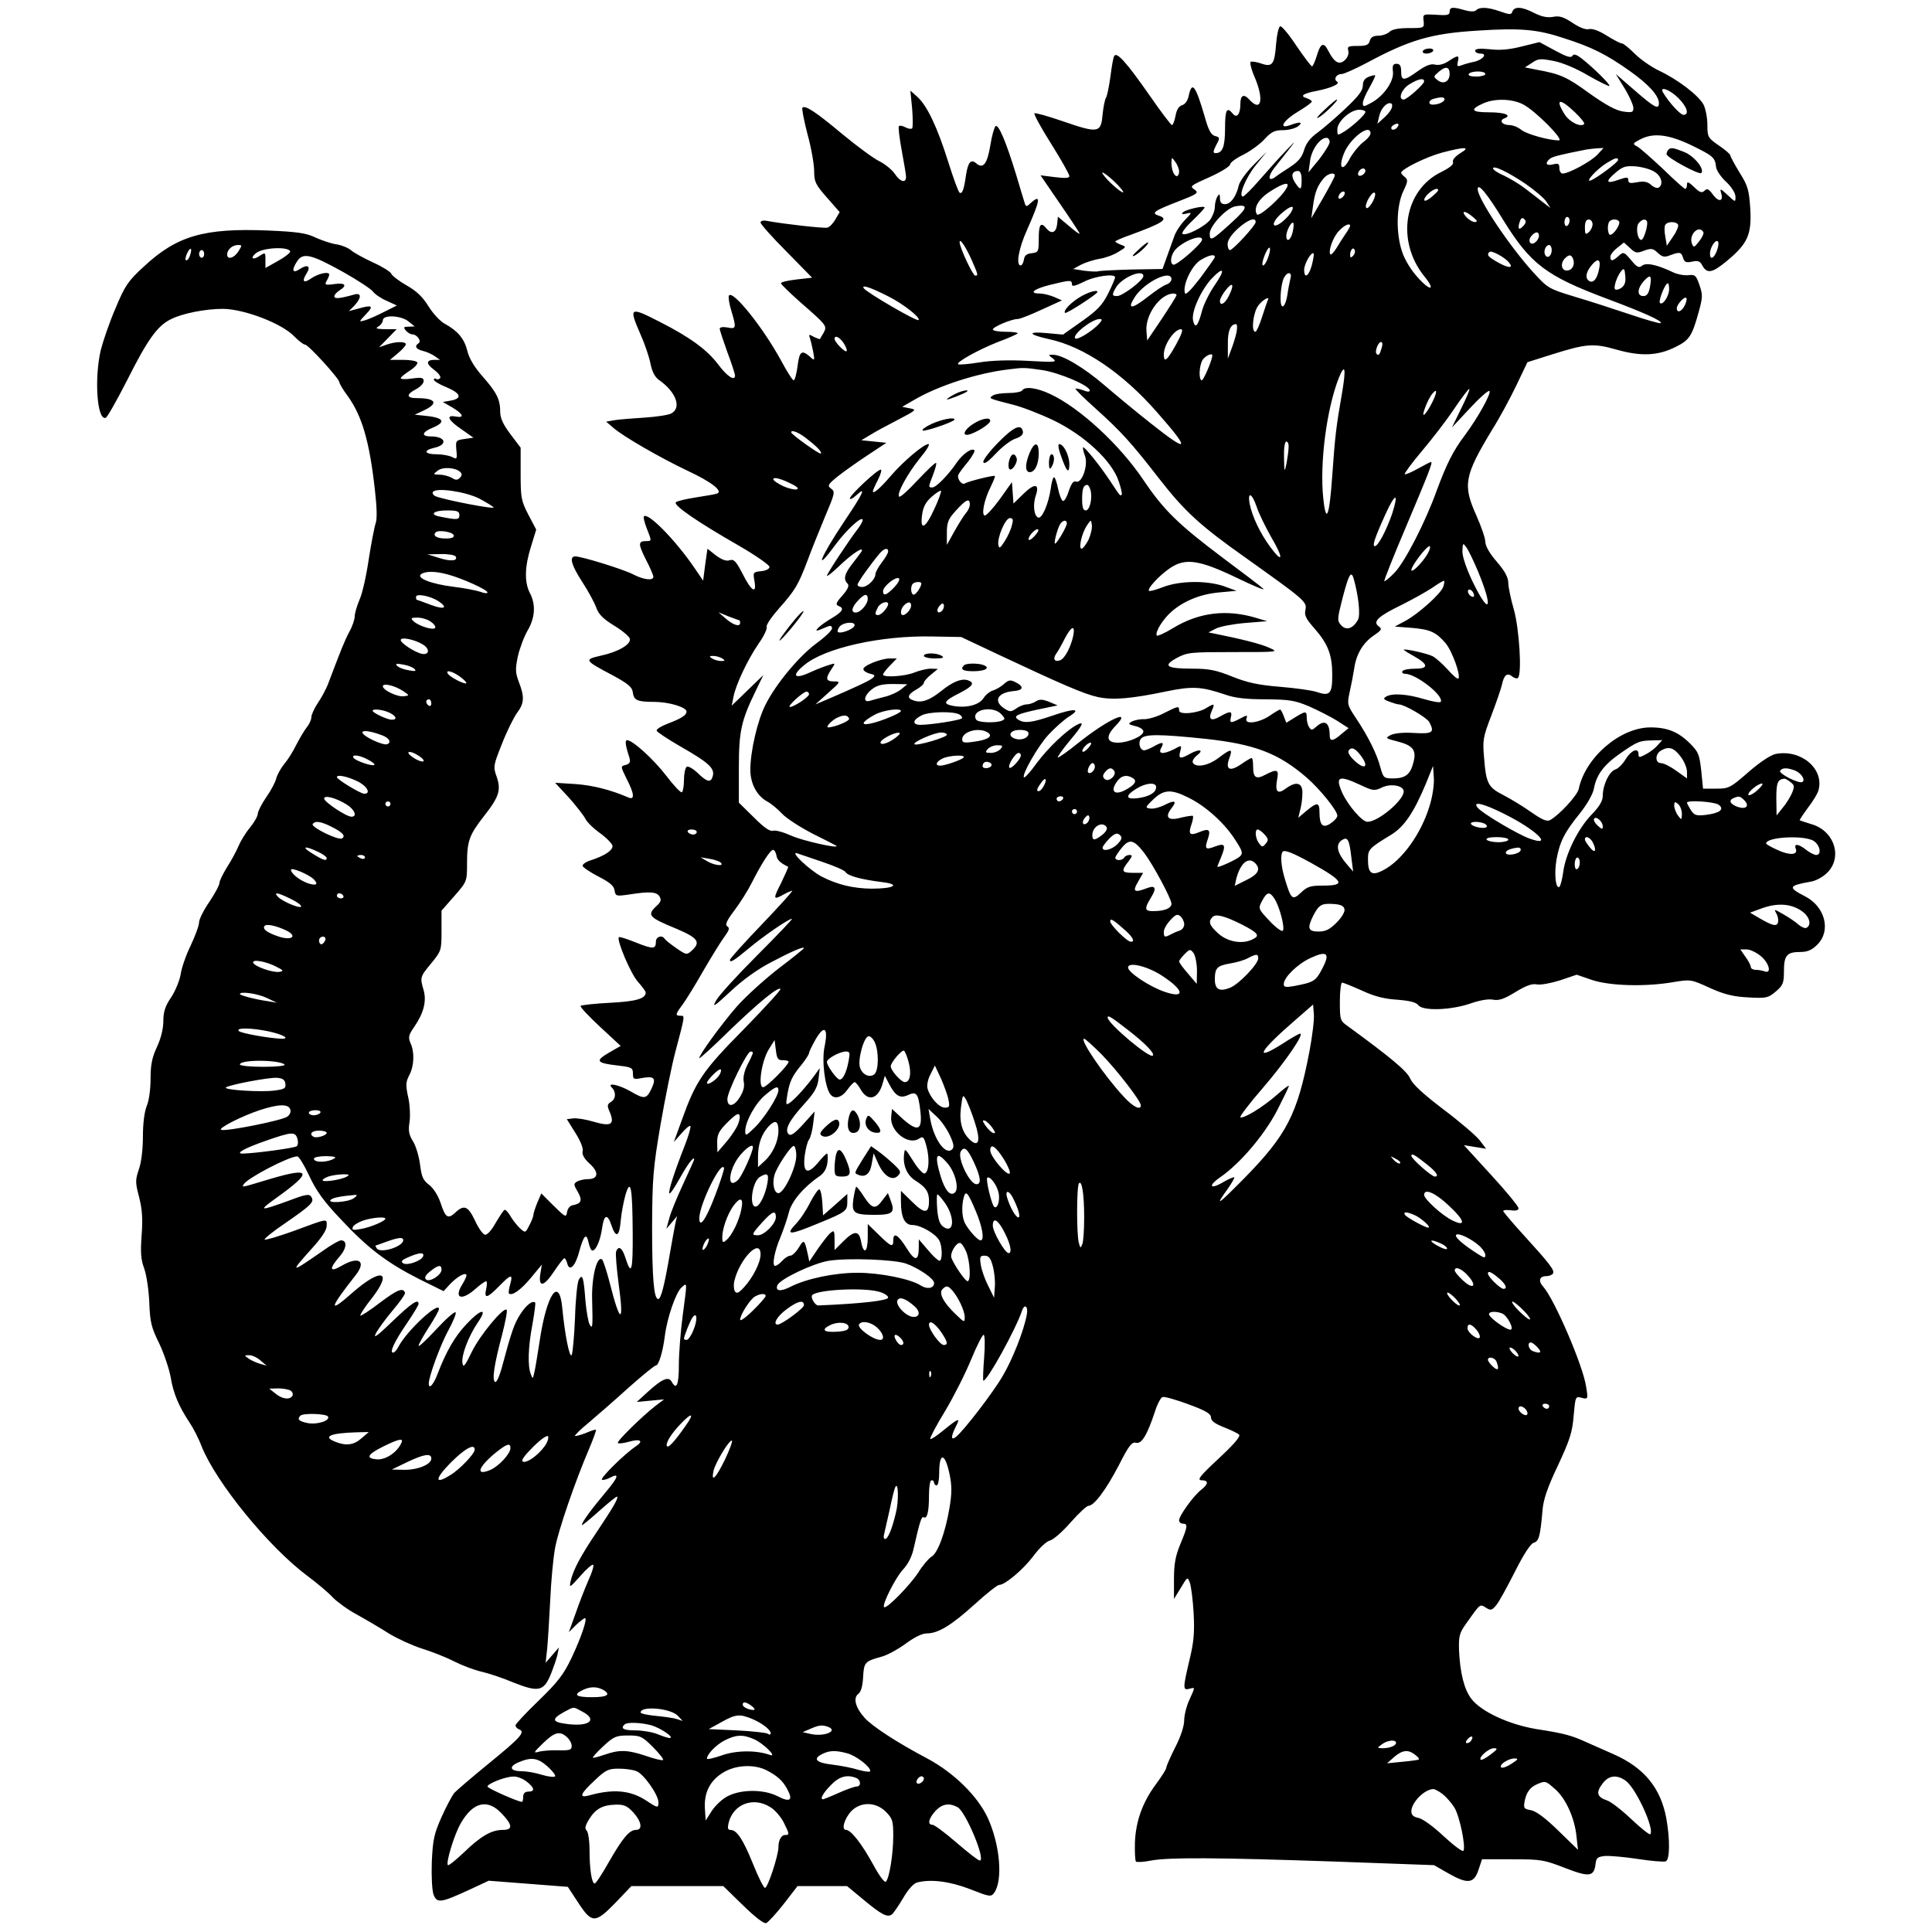 <?xml version="1.0" standalone="no"?>
<!DOCTYPE svg PUBLIC "-//W3C//DTD SVG 20010904//EN"
 "http://www.w3.org/TR/2001/REC-SVG-20010904/DTD/svg10.dtd">
<svg version="1.0" xmlns="http://www.w3.org/2000/svg"
 width="100px" height="100px" viewBox="0 0 687 757"
 preserveAspectRatio="xMidYMid meet">

<g transform="translate(0,757) scale(0.1,-0.1)"
fill="#000000" stroke="none">
<path d="M5330 7524 c0 -13 -10 -15 -52 -12 -53 3 -53 3 -50 -24 3 -28 2 -28
-58 -28 -41 0 -66 -5 -76 -15 -9 -8 -28 -15 -44 -15 -19 0 -29 -6 -33 -20 -4
-16 -14 -20 -47 -20 -37 0 -42 -2 -37 -19 3 -12 -3 -27 -14 -37 -22 -20 -41
-9 -65 38 -18 35 -30 29 -45 -22 -7 -22 -15 -40 -18 -40 -4 0 -31 36 -61 80
-29 44 -58 79 -64 77 -6 -2 -13 -33 -16 -70 -6 -80 -15 -91 -58 -76 -17 6 -36
9 -41 7 -5 -1 1 -28 14 -58 39 -90 27 -142 -20 -90 -22 24 -35 17 -35 -18 0
-40 -14 -57 -30 -37 -23 28 -30 15 -30 -58 0 -72 -10 -97 -37 -97 -11 0 -10 7
2 31 16 29 15 31 -4 36 -16 4 -26 23 -41 77 -36 123 -50 141 -63 78 -4 -17
-14 -31 -25 -34 -13 -4 -22 -18 -26 -42 -4 -20 -10 -36 -14 -36 -4 0 -44 53
-89 118 -88 126 -127 170 -137 153 -4 -5 -10 -41 -15 -80 -5 -38 -13 -76 -17
-83 -5 -7 -11 -38 -14 -68 -6 -71 -17 -73 -156 -25 -58 20 -108 34 -111 31 -3
-3 26 -57 66 -120 39 -62 71 -119 71 -126 0 -8 -16 -9 -57 -4 l-56 7 76 -111
c42 -61 77 -114 77 -117 0 -4 -19 10 -42 30 l-43 36 -3 -30 c-4 -33 -22 -40
-42 -16 -22 27 -30 16 -30 -39 0 -52 -1 -55 -27 -58 -20 -2 -29 -9 -31 -25 -2
-13 -8 -23 -13 -23 -19 0 -8 66 25 139 53 119 56 143 14 105 -14 -14 -18 -14
-22 -3 -3 8 -18 60 -35 116 -39 127 -68 196 -80 189 -5 -4 -15 -38 -21 -77
-12 -72 -28 -92 -55 -69 -21 18 -32 5 -40 -46 -8 -58 -15 -75 -25 -69 -5 3
-25 58 -45 122 -43 136 -82 218 -120 253 l-28 25 7 -71 c3 -39 3 -74 0 -77 -4
-3 -15 -2 -26 4 -11 6 -22 8 -26 5 -3 -4 2 -46 11 -95 9 -48 17 -95 17 -104 0
-26 -23 -20 -44 12 -11 16 -38 38 -60 49 -23 11 -88 59 -146 107 -103 86 -145
114 -156 103 -3 -3 6 -50 20 -104 15 -54 26 -119 26 -144 0 -42 5 -53 50 -104
l50 -57 -17 -29 c-9 -16 -24 -31 -32 -32 -15 -3 -167 14 -233 26 -17 4 -28 1
-28 -6 0 -6 45 -57 101 -113 l101 -103 -61 -7 c-34 -4 -61 -10 -61 -15 0 -4
35 -38 78 -76 103 -90 103 -91 89 -118 -7 -11 -13 -22 -14 -24 -1 -2 -11 2
-24 8 -19 11 -21 10 -16 -3 3 -9 9 -33 13 -54 7 -37 6 -38 -13 -20 -32 28 -41
20 -48 -38 -4 -30 -11 -55 -15 -55 -5 0 -27 35 -50 78 -71 130 -189 277 -204
254 -3 -5 1 -32 9 -58 21 -70 20 -74 -15 -67 -18 3 -30 1 -30 -5 0 -6 14 -47
30 -92 17 -45 30 -86 30 -91 0 -24 -31 -4 -66 43 -43 57 -109 106 -229 167
-119 61 -122 58 -75 -50 17 -38 34 -89 39 -115 6 -30 17 -51 32 -62 68 -47 91
-110 49 -132 -11 -6 -57 -13 -102 -16 -46 -3 -99 -7 -118 -10 l-35 -6 28 -24
c40 -35 185 -118 290 -168 95 -44 142 -81 116 -90 -8 -3 -45 -9 -83 -15 -38
-6 -73 -14 -78 -19 -11 -11 83 -76 247 -170 66 -38 120 -76 120 -83 0 -8 -13
-15 -33 -17 -31 -3 -32 -5 -26 -38 10 -54 -12 -41 -46 27 -26 50 -34 59 -51
54 -13 -5 -31 2 -54 19 l-33 26 -9 -63 -8 -62 -34 50 c-73 107 -181 218 -198
202 -3 -3 2 -24 11 -47 20 -50 20 -50 -2 -50 -32 0 -32 -11 -2 -71 17 -32 30
-63 30 -69 0 -16 -38 -12 -80 10 -39 20 -201 70 -226 70 -25 0 -15 -35 28
-101 23 -35 47 -80 54 -99 9 -26 26 -44 70 -71 33 -20 60 -43 62 -52 4 -22
-45 -51 -114 -66 -66 -15 -65 -18 43 -75 61 -33 79 -47 82 -66 4 -34 17 -40
84 -40 58 0 127 -21 127 -38 0 -14 -20 -27 -73 -47 -26 -10 -46 -22 -44 -28 1
-5 45 -34 97 -64 105 -60 131 -83 123 -113 -7 -28 -22 -25 -59 11 -18 17 -37
28 -43 25 -6 -4 -11 -27 -11 -51 0 -24 -4 -46 -8 -49 -5 -3 -32 26 -61 64 -49
64 -132 140 -154 140 -9 0 -7 -19 9 -68 5 -18 2 -24 -14 -29 -21 -5 -21 -5 3
-54 30 -58 33 -84 8 -74 -69 30 -139 48 -208 53 l-80 5 54 -58 c29 -33 58 -70
64 -82 6 -13 32 -39 59 -58 26 -19 48 -42 48 -50 0 -18 -32 -38 -83 -55 -21
-6 -36 -17 -34 -23 2 -6 30 -25 63 -42 43 -22 60 -36 62 -54 4 -22 6 -23 55
-16 83 13 109 11 121 -7 8 -14 6 -22 -12 -38 -38 -36 -31 -44 81 -90 82 -35
94 -52 57 -85 -19 -17 -21 -17 -60 10 -23 16 -43 32 -46 37 -10 16 -34 8 -34
-11 0 -30 -10 -31 -78 -4 -35 14 -65 24 -67 21 -10 -10 45 -140 73 -173 18
-20 32 -39 32 -44 0 -24 -39 -35 -140 -40 -60 -3 -111 -9 -115 -12 -3 -4 31
-40 76 -82 l81 -75 -47 -27 c-54 -32 -49 -40 37 -50 53 -6 58 -9 58 -31 0 -23
3 -24 34 -18 50 9 58 0 39 -41 -20 -42 -28 -43 -84 -10 -47 26 -93 35 -71 13
17 -17 15 -45 -5 -56 -14 -9 -15 -14 -3 -41 19 -47 4 -56 -64 -36 -30 9 -67
15 -80 13 l-25 -3 33 -53 c20 -31 32 -61 29 -72 -3 -13 5 -29 27 -49 38 -34
35 -61 -7 -61 -15 0 -35 -5 -43 -10 -13 -8 -12 -13 4 -40 19 -33 14 -46 -19
-52 -12 -2 -21 -13 -23 -27 -4 -22 -6 -21 -53 25 l-48 48 -16 -37 c-8 -20 -15
-41 -15 -47 0 -6 -7 -25 -16 -41 -15 -30 -16 -30 -35 -13 -11 10 -28 31 -37
46 -9 16 -20 28 -24 28 -4 0 -19 -23 -35 -50 -17 -31 -34 -49 -43 -48 -8 2
-26 27 -39 56 -27 57 -43 63 -77 31 -29 -27 -39 -20 -58 39 -10 29 -28 57 -45
70 -23 17 -29 31 -35 78 -4 32 -16 73 -27 91 -17 27 -20 43 -14 79 3 25 1 68
-6 97 -10 46 -9 58 5 85 19 36 21 91 4 126 -9 22 -7 31 16 64 36 53 48 99 36
142 -15 51 -14 53 30 106 39 48 40 50 40 127 l0 79 50 57 c50 57 50 58 50 129
0 87 9 111 66 184 60 76 68 103 50 155 -14 39 -13 44 21 129 19 49 46 103 59
121 28 37 30 62 7 121 -14 37 -14 51 -4 100 7 31 24 77 38 101 30 51 33 103 9
148 -22 43 -20 104 5 183 l20 65 -31 59 c-28 54 -30 67 -30 160 l0 102 -40 53
c-28 37 -40 63 -40 86 0 50 -13 76 -68 139 -33 37 -54 72 -61 102 -12 48 -38
78 -89 106 -17 9 -46 40 -63 68 -23 37 -47 60 -86 82 -30 17 -57 38 -60 46 -4
8 -36 28 -72 44 -36 17 -75 38 -86 48 -11 9 -37 20 -58 23 -21 3 -58 16 -82
27 -36 17 -70 22 -187 27 -249 10 -355 -21 -484 -141 -62 -57 -74 -74 -111
-163 -24 -55 -49 -129 -58 -164 -26 -111 -15 -277 19 -266 6 1 43 67 83 145
81 161 119 215 172 241 44 23 136 41 205 41 84 -1 233 -58 280 -109 17 -17 35
-31 41 -31 13 0 135 -134 135 -148 0 -5 14 -29 32 -53 56 -77 86 -178 107
-369 8 -69 9 -114 3 -130 -5 -14 -17 -77 -27 -140 -9 -63 -25 -135 -36 -159
-10 -24 -19 -53 -19 -65 0 -12 -9 -40 -21 -61 -19 -36 -31 -66 -84 -206 -8
-20 -26 -54 -40 -74 -14 -21 -25 -46 -25 -55 0 -10 -8 -28 -19 -41 -10 -13
-28 -44 -41 -69 -12 -25 -33 -58 -46 -73 -13 -16 -27 -41 -31 -55 -3 -15 -21
-49 -40 -76 -18 -26 -33 -56 -33 -65 0 -9 -14 -33 -30 -53 -17 -20 -37 -53
-45 -72 -8 -19 -28 -57 -45 -83 -16 -26 -30 -54 -30 -62 0 -9 -18 -42 -40 -75
-22 -32 -40 -68 -40 -80 0 -12 -15 -53 -33 -91 -19 -39 -36 -89 -39 -112 -4
-24 -20 -64 -37 -90 -24 -35 -31 -58 -31 -94 0 -29 -9 -67 -25 -101 -19 -41
-25 -69 -25 -124 0 -41 -6 -87 -15 -107 -9 -23 -15 -68 -15 -120 0 -49 -6
-102 -16 -129 -14 -42 -14 -51 1 -108 12 -47 15 -85 10 -149 -5 -68 -3 -96 10
-131 9 -25 18 -84 20 -134 3 -77 8 -97 39 -160 19 -40 39 -100 45 -133 10 -62
32 -114 74 -177 13 -19 35 -61 47 -93 57 -142 262 -394 415 -508 39 -29 84
-67 100 -85 17 -17 59 -48 95 -67 36 -20 92 -53 125 -74 33 -20 90 -46 127
-58 36 -11 93 -33 126 -50 34 -17 82 -35 109 -41 26 -6 82 -24 124 -42 98 -39
119 -35 146 29 11 27 23 62 27 78 l6 30 -26 -30 -26 -30 6 55 c3 30 8 116 12
190 3 74 12 167 19 205 13 70 78 259 134 390 16 38 28 71 26 73 -1 2 -20 -4
-40 -13 -21 -8 -40 -13 -42 -11 -2 2 22 26 54 52 32 27 102 88 156 137 54 48
102 87 107 87 11 0 27 52 35 115 9 72 43 170 65 190 24 21 23 27 5 -110 -8
-60 -15 -147 -15 -192 0 -80 -9 -101 -28 -67 -12 22 -37 12 -92 -38 l-45 -41
54 5 53 5 -33 -25 c-54 -42 -154 -140 -148 -146 3 -3 22 -1 43 5 46 13 60 3
26 -19 -42 -28 -142 -126 -131 -130 5 -2 20 2 31 8 39 21 33 2 -17 -57 -53
-63 -93 -117 -93 -128 0 -4 30 21 67 54 37 33 69 59 71 57 6 -6 -16 -43 -78
-136 -65 -96 -94 -151 -104 -195 -6 -28 -4 -27 38 20 24 28 47 47 50 44 4 -3
-4 -30 -18 -60 -13 -30 -36 -88 -50 -129 l-27 -75 28 28 c16 15 32 27 35 27
11 0 -14 -74 -52 -155 -32 -67 -54 -95 -129 -168 -50 -48 -91 -92 -91 -97 0
-6 6 -13 14 -16 26 -10 6 -32 -118 -133 -66 -54 -128 -107 -137 -117 -8 -11
-31 -53 -49 -94 -29 -65 -34 -88 -38 -175 -2 -59 1 -112 7 -129 14 -34 28 -32
141 20 l75 35 155 -12 155 -12 40 -61 c54 -83 67 -83 146 -2 l63 66 180 0 180
0 77 -75 c48 -47 82 -73 91 -70 8 3 39 37 69 75 l54 70 97 0 97 0 58 -48 c78
-65 100 -77 119 -62 7 7 27 36 44 65 18 31 39 55 53 59 54 14 127 5 208 -26
76 -30 82 -31 94 -15 36 49 23 191 -25 295 -40 85 -131 175 -235 231 -123 65
-217 127 -247 160 -36 40 -46 78 -25 94 11 8 17 31 19 66 3 58 7 62 73 80 22
6 64 29 94 51 34 25 64 40 82 40 45 0 96 31 188 114 46 42 89 76 96 76 23 0
94 60 134 113 23 31 50 57 65 61 13 3 50 35 81 71 32 36 63 65 70 65 22 0 69
63 119 159 39 77 51 92 67 88 22 -6 44 30 74 121 9 29 23 56 30 58 7 3 52 -10
101 -28 68 -25 89 -37 89 -52 0 -13 15 -24 50 -38 28 -11 55 -24 60 -29 7 -7
-20 -38 -80 -94 -73 -68 -86 -84 -67 -85 28 0 28 -14 -1 -37 -30 -23 -87 -102
-87 -120 0 -7 7 -13 15 -13 20 0 19 -11 -10 -80 -19 -46 -25 -77 -25 -137 l0
-78 27 44 c26 43 26 44 35 20 5 -13 12 -67 15 -119 4 -76 1 -113 -16 -183 -26
-111 -27 -121 -1 -114 24 6 24 9 0 -44 -11 -24 -20 -60 -20 -80 0 -22 -14 -65
-35 -105 -19 -38 -35 -74 -35 -80 0 -6 -18 -34 -40 -64 -53 -71 -80 -146 -83
-230 -1 -38 1 -71 4 -74 3 -3 30 -2 59 4 70 13 256 12 722 -4 l387 -14 54 -31
c77 -44 102 -42 120 12 l14 42 119 0 c112 0 124 -2 206 -34 96 -37 114 -35
120 17 3 23 8 27 38 30 19 1 77 -4 129 -12 52 -8 101 -12 108 -9 16 6 17 86 2
169 -22 118 -86 197 -205 250 -32 14 -79 35 -104 46 -61 28 -89 36 -199 53
-108 18 -217 68 -256 119 -28 37 -44 101 -48 189 -2 56 2 69 26 103 58 82 55
80 79 65 19 -12 24 -11 41 10 11 13 43 72 73 131 34 68 61 109 73 113 21 6 26
24 35 127 3 41 19 89 60 175 47 101 57 131 62 196 7 76 7 77 32 70 24 -6 25
-5 17 43 -11 81 -125 344 -167 391 -22 24 -17 43 12 43 10 0 22 5 25 10 8 12
-13 39 -116 152 -43 47 -79 90 -79 93 0 4 14 5 30 3 20 -3 30 0 30 8 0 7 -48
66 -107 130 l-107 117 44 -7 43 -7 -25 33 c-14 18 -78 73 -142 121 -80 61
-120 98 -130 120 -12 30 -76 83 -243 205 -32 22 -33 25 -33 98 0 40 4 74 9 74
4 0 39 -14 77 -31 49 -23 89 -33 139 -36 49 -4 74 -10 83 -22 18 -23 130 -19
206 8 35 12 69 18 87 14 23 -4 43 3 87 30 41 25 65 34 84 30 15 -3 56 5 91 16
l65 22 61 -21 c70 -23 209 -27 318 -8 67 11 69 11 143 -23 58 -26 92 -34 151
-37 70 -4 77 -2 107 23 28 24 32 33 32 79 0 62 11 76 63 76 29 0 46 7 68 29
55 55 30 150 -50 190 -66 34 -63 41 21 56 22 3 50 18 68 36 61 61 27 165 -63
190 -23 7 -43 14 -45 15 -2 1 13 23 32 49 20 26 39 57 42 71 21 83 -70 159
-168 140 -20 -4 -62 -32 -107 -71 -71 -62 -77 -65 -126 -65 l-52 0 -7 70 c-7
63 -11 74 -43 106 -46 46 -89 64 -156 64 -118 0 -255 -117 -281 -241 -5 -25
-76 -102 -112 -122 -12 -7 -30 0 -73 30 -31 22 -80 52 -109 67 -61 31 -69 45
-77 148 -6 67 -4 80 28 163 19 50 38 105 42 122 8 39 21 49 41 32 8 -6 18 -9
22 -5 16 17 5 191 -16 267 -12 41 -22 89 -22 105 0 21 -13 46 -45 83 -28 32
-45 62 -45 78 0 14 -16 60 -35 103 -54 120 -48 155 62 337 28 44 70 122 94
172 l44 92 95 30 c137 43 163 45 255 19 95 -27 162 -24 231 11 53 26 64 42 90
137 16 57 16 68 3 105 -13 38 -17 42 -43 39 -16 -2 -43 3 -60 11 -65 31 -106
39 -122 26 -12 -10 -20 -6 -43 22 -28 33 -30 33 -48 17 -24 -22 -33 -23 -33
-4 0 8 12 24 27 35 l26 21 24 -22 c21 -20 27 -21 55 -10 28 10 35 9 53 -8 18
-17 27 -19 49 -10 38 14 44 13 51 -11 5 -16 12 -19 35 -14 22 5 31 2 39 -13
19 -36 39 -33 99 17 80 67 96 102 90 205 -5 71 -9 88 -42 140 -20 33 -36 63
-36 67 0 5 -20 22 -45 39 -43 30 -45 33 -45 81 0 27 -7 63 -15 79 -19 36 -101
99 -176 134 -31 15 -73 45 -94 66 -22 22 -44 40 -50 40 -6 0 -33 14 -60 31
-30 19 -56 28 -69 25 -13 -3 -37 6 -65 25 -35 23 -51 28 -76 23 -23 -4 -45 1
-73 15 -48 25 -78 27 -86 6 -4 -13 -10 -13 -47 0 -48 17 -81 19 -95 5 -6 -6
-22 -6 -44 0 -48 14 -60 13 -60 -6z m449 -104 c109 -35 165 -63 258 -129 72
-51 113 -96 113 -125 0 -27 -17 -18 -94 49 l-75 65 35 -57 c19 -31 34 -66 34
-76 0 -17 -5 -19 -40 -14 -28 4 -67 25 -132 71 -89 65 -114 76 -208 93 l-45 9
28 18 c24 17 34 17 85 7 33 -6 90 -30 135 -57 44 -25 81 -43 83 -41 5 5 -63
72 -109 108 -21 16 -31 19 -36 10 -6 -9 -24 -3 -68 21 l-61 33 -69 -17 c-47
-12 -86 -16 -125 -11 -41 4 -58 2 -58 -6 0 -6 10 -11 21 -11 30 0 8 -26 -29
-33 -15 -3 -36 -9 -46 -13 -16 -6 -18 -4 -14 14 7 27 1 27 -37 2 -18 -12 -38
-17 -53 -13 -16 4 -36 -4 -67 -26 -54 -39 -65 -39 -65 -1 0 22 -5 30 -18 30
-14 0 -17 -7 -14 -32 4 -38 -39 -98 -89 -123 -26 -14 -29 -14 -29 1 0 10 12
37 26 61 14 25 24 46 22 48 -1 1 -13 -1 -25 -6 -16 -6 -23 -17 -23 -34 0 -20
-18 -43 -69 -91 -37 -35 -87 -78 -109 -94 -28 -20 -44 -41 -52 -67 -8 -28 -22
-46 -56 -68 -25 -16 -52 -34 -59 -40 -27 -18 -27 5 -2 37 93 117 93 117 46 68
-24 -25 -70 -76 -102 -113 -32 -37 -62 -67 -67 -67 -19 0 11 74 50 122 l43 53
-51 -51 c-28 -28 -54 -64 -58 -80 -10 -44 -32 -74 -54 -74 -14 0 -20 7 -20 23
0 18 -2 19 -10 7 -5 -8 -10 -27 -10 -41 0 -15 -9 -37 -19 -51 -22 -27 -97 -65
-108 -54 -4 4 14 28 40 52 26 25 47 48 47 51 0 9 -74 -8 -85 -19 -7 -7 -3 -9
14 -5 23 6 22 4 -8 -27 -17 -18 -35 -46 -40 -62 -6 -16 -18 -51 -28 -78 l-18
-50 -123 -2 c-67 -2 -125 -5 -129 -7 -5 -2 -28 -1 -53 2 l-45 7 31 17 c18 9
50 19 72 23 22 3 55 15 74 27 32 19 32 20 10 28 -12 5 -22 10 -22 13 0 2 26
14 58 25 131 48 153 63 112 76 -31 10 -18 19 75 55 75 29 83 34 67 46 -21 15
-23 14 66 54 39 18 72 39 72 46 0 7 23 24 52 38 28 14 66 42 83 61 27 29 40
35 72 35 22 0 48 7 59 15 22 17 7 19 -30 5 -49 -18 -29 17 29 52 30 18 55 36
55 40 0 4 -10 10 -22 14 -26 8 -11 18 42 28 56 11 93 28 79 36 -15 10 -3 30
18 30 9 0 53 20 97 43 169 91 254 116 436 127 168 11 234 5 339 -30z m-449
-139 c0 -30 -23 -43 -46 -26 -19 15 -18 15 5 35 26 22 41 18 41 -9z m140 -1
c0 -5 -16 -10 -36 -10 -21 0 -33 4 -29 10 3 6 19 10 36 10 16 0 29 -4 29 -10z
m-240 -29 c0 -11 -67 -71 -80 -71 -24 0 -8 42 23 60 34 21 57 26 57 11z m996
-65 c35 -35 44 -66 20 -66 -12 0 -58 50 -80 88 -15 26 27 11 60 -22z m-916 -5
c0 -10 -24 -21 -46 -21 -20 0 -17 18 4 23 29 8 42 7 42 -2z m308 -20 c48 -25
163 -141 140 -141 -39 0 -125 24 -147 41 -13 11 -34 19 -47 19 -28 0 -41 18
-20 26 32 12 3 24 -60 24 -70 0 -77 11 -20 36 45 19 111 17 154 -5z m-517 -19
c-5 -10 -19 -26 -32 -37 l-22 -20 7 30 c7 32 33 58 48 49 4 -3 4 -13 -1 -22z
m720 -12 c23 -22 40 -43 36 -46 -14 -14 -59 9 -77 39 -38 61 -19 64 41 7z
m-821 2 c0 -11 -47 -54 -82 -77 -28 -17 -28 -17 -28 8 0 31 51 77 86 77 13 0
24 -4 24 -8z m122 -64 c-6 -6 -15 -8 -19 -4 -4 4 -1 11 7 16 19 12 27 3 12
-12z m-102 -21 c0 -7 -13 -23 -30 -35 -16 -13 -39 -41 -51 -63 -28 -55 -47
-39 -23 20 24 60 104 120 104 78z m1257 -46 c86 -42 93 -48 97 -86 2 -13 19
-39 40 -58 21 -20 36 -44 36 -58 0 -22 0 -22 -31 7 -28 26 -31 27 -25 7 10
-33 -10 -36 -32 -6 -17 23 -23 26 -33 16 -10 -10 -19 -8 -41 14 -22 21 -28 23
-28 10 0 -9 -3 -17 -7 -17 -4 0 -43 35 -87 78 -45 42 -90 82 -101 88 -19 10
-18 12 10 27 52 28 112 21 202 -22z m-1417 13 c0 -9 -19 -39 -41 -68 l-42 -51
6 43 c5 45 39 92 64 92 7 0 13 -7 13 -16z m512 -44 c-20 -13 -32 -26 -29 -35
4 -9 -12 -22 -46 -39 -146 -71 -178 -270 -66 -409 46 -56 24 -60 -26 -4 -25
27 -51 69 -61 100 -25 73 -23 179 4 237 19 39 19 46 7 56 -8 6 -15 14 -15 17
0 14 100 63 160 79 92 24 114 23 72 -2z m537 -6 c-24 -26 -112 -74 -136 -74
-7 0 -13 9 -13 21 0 18 -4 20 -25 15 -27 -7 -33 5 -12 22 10 8 35 15 142 36
11 2 31 4 44 5 l24 1 -24 -26z m-1639 -66 c0 -10 -4 -18 -9 -18 -11 0 -21 25
-21 53 1 22 1 22 15 3 8 -11 15 -28 15 -38z m1720 45 c-1 -10 -84 -71 -107
-80 -25 -9 23 44 62 68 32 20 45 24 45 12z m-363 -93 c36 -25 73 -56 82 -70
l16 -25 -30 23 c-16 13 -48 37 -70 54 -22 17 -59 39 -82 50 -24 10 -43 23 -43
28 0 14 57 -13 127 -60z m507 46 c27 -17 34 -50 15 -61 -5 -4 -19 1 -29 10
-14 13 -28 16 -55 11 -27 -5 -35 -4 -35 8 0 13 -5 13 -40 1 -48 -17 -51 -6 -8
30 27 23 39 26 79 23 27 -3 59 -12 73 -22z m-1134 5 c0 -12 -20 -25 -27 -18
-7 7 6 27 18 27 5 0 9 -4 9 -9z m-970 -56 c21 -23 27 -33 15 -27 -11 6 -36 27
-55 47 -21 23 -27 33 -15 27 11 -6 36 -27 55 -47z m720 20 c0 -41 -4 -43 -26
-10 -17 26 -12 45 12 45 9 0 14 -11 14 -35z m130 17 c0 -5 -21 -44 -46 -88
l-46 -79 7 50 c7 53 18 79 43 108 16 18 42 23 42 9z m-189 -49 c-19 -36 -108
-115 -116 -103 -15 24 6 61 52 90 54 35 79 39 64 13z m849 -125 c107 -173 168
-219 405 -308 147 -55 220 -88 212 -96 -2 -3 -58 13 -123 35 -66 22 -164 54
-219 70 -98 30 -101 32 -161 98 -94 105 -214 285 -214 322 0 27 38 -19 100
-121z m-274 96 c-15 -14 -31 -23 -34 -20 -9 9 30 46 47 46 11 -1 8 -8 -13 -26z
m-348 4 c-2 -6 -10 -14 -16 -16 -7 -2 -10 2 -6 12 7 18 28 22 22 4z m106 -36
c-11 -16 -19 -22 -22 -14 -2 7 4 25 14 40 11 16 19 22 22 14 2 -7 -4 -25 -14
-40z m-545 -71 c-82 -75 -89 -78 -89 -46 0 30 67 102 102 107 50 8 47 -6 -13
-61z m231 40 c-5 -11 -22 -29 -37 -41 -40 -31 -44 -4 -4 32 37 33 57 37 41 9z
m711 -21 c18 -15 20 -19 8 -20 -9 0 -24 9 -34 20 -23 26 -4 26 26 0z m196 -37
c-17 -18 -22 -8 -11 22 5 12 10 13 17 6 8 -8 6 -16 -6 -28z m183 23 c0 -8 -4
-18 -10 -21 -5 -3 -10 3 -10 14 0 12 5 21 10 21 6 0 10 -6 10 -14z m-1230 -6
c0 -13 -89 -110 -101 -110 -5 0 -9 11 -9 24 0 15 15 37 40 60 39 35 70 47 70
26z m1320 -9 c0 -10 -7 -24 -15 -31 -13 -11 -15 -8 -15 19 0 21 5 31 15 31 8
0 15 -8 15 -19z m104 11 c6 -11 -21 -52 -35 -52 -10 0 -13 43 -2 53 9 10 31 9
37 -1z m109 1 c6 -12 -12 -73 -22 -73 -15 0 -23 51 -10 66 13 15 26 18 32 7z
m-1388 -42 c-7 -32 -25 -43 -25 -15 0 19 20 57 27 51 3 -3 2 -19 -2 -36z
m1510 29 c3 -5 -5 -26 -19 -46 l-25 -37 -6 36 c-4 20 -4 40 0 46 8 14 42 14
50 1z m-1285 -5 c0 -3 -8 -18 -19 -33 -10 -15 -26 -40 -35 -55 -10 -16 -20
-26 -23 -24 -10 11 9 66 32 91 22 24 45 34 45 21z m1384 -24 c3 -5 -4 -21 -16
-36 -20 -26 -22 -26 -29 -9 -12 35 27 74 45 45z m-644 -15 c0 -7 -6 -19 -14
-25 -19 -16 -32 5 -16 24 16 19 30 19 30 1z m-1320 -15 c0 -15 -100 -103 -113
-98 -14 5 -10 35 6 56 29 35 107 66 107 42z m-900 -86 c23 -53 23 -55 11 -55
-9 0 -61 110 -61 131 0 19 26 -21 50 -76z m2918 45 c-11 -32 -28 -41 -28 -14
0 23 20 55 30 49 5 -3 4 -18 -2 -35z m-5794 -5 c-17 -27 -44 -34 -44 -12 0 19
21 37 42 37 17 0 17 -1 2 -25z m5146 6 c0 -23 -16 -36 -25 -21 -9 14 1 40 15
40 5 0 10 -9 10 -19z m-5335 -20 c-3 -12 -10 -21 -15 -21 -5 0 -4 11 2 25 13
29 23 26 13 -4z m392 14 c1 -5 -20 -22 -47 -37 l-50 -28 0 31 c0 31 0 31 -25
15 -25 -17 -36 -7 -12 12 26 22 127 27 134 7z m3832 -23 c-6 -18 -15 -32 -20
-32 -8 0 3 39 17 62 12 19 14 0 3 -30z m332 5 c-8 -8 -11 -7 -11 4 0 20 13 34
18 19 3 -7 -1 -17 -7 -23z m-4501 8 c0 -8 -4 -15 -10 -15 -5 0 -10 7 -10 15 0
8 5 15 10 15 6 0 10 -7 10 -15z m5112 -33 c20 -23 0 -24 -41 -1 -41 23 -47 30
-35 42 8 7 60 -21 76 -41z m-772 -11 c-12 -44 -30 -55 -30 -18 0 23 28 72 37
64 2 -3 -1 -23 -7 -46z m-3795 -27 c55 -31 107 -65 116 -76 8 -11 33 -28 55
-37 l39 -18 -50 -25 c-27 -14 -61 -29 -75 -33 -25 -7 -25 -7 4 24 32 33 25 38
-33 21 l-34 -9 22 22 c28 31 28 51 -1 43 -57 -16 -78 -18 -78 -7 0 6 9 16 20
23 32 20 23 31 -20 25 -36 -5 -39 -3 -30 13 6 10 10 21 10 24 0 14 -44 4 -71
-15 -30 -21 -38 -12 -17 21 17 27 3 36 -27 16 -30 -20 -34 -4 -9 33 23 32 55
24 179 -45z m3415 59 c0 -4 -26 -40 -57 -82 -42 -54 -59 -70 -61 -57 -7 34 29
107 62 127 31 19 56 25 56 12z m1404 -8 c8 -23 -4 -45 -25 -45 -22 0 -26 29
-7 48 16 16 25 15 32 -3z m102 -37 c-8 -43 -25 -61 -42 -47 -14 12 -9 35 14
62 23 27 35 21 28 -15z m88 -75 c-9 -7 -21 -10 -25 -7 -9 5 6 51 24 73 10 12
13 8 15 -19 3 -24 -2 -38 -14 -47z m-1593 12 c-21 -30 -44 -76 -51 -102 -16
-61 -27 -73 -35 -40 -9 33 30 119 72 165 48 50 56 38 14 -23z m-281 33 c-1
-17 -82 -78 -103 -78 -20 0 -21 4 -6 31 21 40 109 78 109 47z m576 -10 c-3
-13 -9 -42 -12 -65 -7 -43 -23 -59 -26 -25 -2 32 4 77 13 94 14 26 33 22 25
-4z m-687 5 c0 -5 -12 -33 -27 -63 -22 -44 -41 -65 -102 -108 l-75 -53 -65 6
c-77 7 -71 -6 11 -24 135 -29 289 -133 424 -288 132 -150 124 -161 -27 -41
-57 45 -138 112 -181 149 -79 68 -164 119 -201 119 -20 0 -20 0 0 -15 17 -14
9 -15 -96 -9 -75 4 -143 2 -193 -6 -43 -7 -80 -10 -83 -7 -8 8 78 56 156 87
39 14 73 30 77 33 3 4 -17 7 -45 7 -29 0 -52 4 -52 9 0 10 73 41 97 41 10 0
52 17 95 37 l79 36 -32 14 c-17 7 -42 13 -55 13 -45 0 -24 18 41 34 78 19 85
20 85 2 0 -10 12 -7 47 10 44 23 124 33 122 17z m221 -7 c0 -8 -9 -17 -20 -21
-11 -3 -42 -24 -70 -46 -66 -52 -86 -53 -53 -2 38 58 143 109 143 69z m1875
-30 c-5 -26 -12 -36 -26 -36 -26 0 -24 30 2 59 26 28 32 23 24 -23z m-1650
-35 c-15 -31 -35 -42 -35 -20 0 17 43 74 48 61 2 -6 -4 -24 -13 -41z m1725 26
c0 -27 -25 -65 -36 -54 -7 7 20 77 31 77 3 0 5 -10 5 -23z m-3060 -28 c60 -30
128 -84 119 -93 -6 -7 -204 108 -215 125 -9 15 27 3 96 -32z m1130 5 c0 -4
-26 -45 -57 -92 l-58 -86 -3 37 c-5 64 54 146 106 147 6 0 12 -3 12 -6z m1990
-43 c-12 -23 -30 -28 -30 -9 0 16 34 52 38 39 2 -5 -2 -19 -8 -30z m-1633 22
c-2 -5 -12 -34 -22 -65 -10 -32 -22 -58 -26 -58 -18 0 -9 77 12 104 18 23 47
38 36 19z m-3366 -83 l24 -19 -24 -1 c-20 0 -21 -2 -11 -15 7 -8 18 -15 25
-15 19 0 38 -27 25 -35 -17 -11 -11 -23 17 -30 14 -3 36 -13 47 -21 l20 -14
-21 0 c-34 0 -35 -15 -2 -39 16 -12 27 -26 24 -32 -4 -5 -11 -7 -16 -4 -5 4
-9 2 -9 -3 0 -5 23 -19 51 -30 56 -24 61 -44 13 -52 l-29 -5 38 -22 c43 -26
48 -42 12 -35 -39 7 -30 -14 23 -50 l47 -33 -35 -5 c-34 -5 -35 -6 -32 -43 4
-36 2 -38 -16 -28 -12 6 -39 11 -61 11 -48 0 -54 15 -11 25 56 12 47 45 -12
45 -39 0 -35 17 7 34 57 24 43 41 -40 48 l-30 3 38 18 c56 27 44 47 -29 47
-42 0 -44 14 -4 35 17 9 30 23 30 32 0 13 -8 15 -45 10 -25 -4 -45 -3 -45 1 0
4 16 17 36 30 19 12 32 27 29 32 -3 6 -29 10 -56 10 l-51 0 31 26 c17 14 31
30 31 35 0 12 -42 11 -77 -2 l-28 -10 34 35 35 36 -45 0 c-35 1 -40 3 -26 11
9 5 17 17 17 24 0 23 73 19 101 -5z m2704 -10 c-25 -27 -84 -64 -92 -56 -14
13 65 76 96 76 11 0 10 -5 -4 -20z m540 -32 c-4 -18 -13 -48 -21 -68 l-13 -35
0 56 c-1 51 10 79 32 79 5 0 5 -14 2 -32z m-237 -48 c-35 -63 -48 -74 -48 -39
0 38 41 99 67 99 10 0 4 -18 -19 -60z m-1302 5 c9 -14 14 -28 11 -31 -6 -6
-47 36 -47 48 0 17 20 7 36 -17z m2108 -17 c-8 -28 -12 -33 -20 -25 -9 8 6 47
17 47 6 0 7 -10 3 -22z m-664 -31 c0 -17 -34 -97 -41 -97 -13 0 -11 57 3 80
11 16 38 29 38 17z m-667 -57 c67 -10 187 -61 187 -80 0 -6 -10 -6 -26 1 -15
5 -28 8 -30 6 -2 -2 33 -37 79 -78 101 -91 139 -133 250 -276 99 -127 160
-183 337 -308 230 -164 242 -173 235 -204 -5 -22 2 -36 35 -73 54 -62 70 -104
70 -183 0 -74 -9 -84 -62 -66 -18 6 -82 15 -143 20 -85 7 -127 16 -187 40 -62
25 -90 31 -155 31 -103 0 -119 11 -62 42 41 22 54 23 222 23 177 0 178 0 140
17 -32 15 -113 35 -213 55 l-25 5 29 15 c15 8 67 18 115 22 l86 7 -40 12
c-117 36 -226 23 -327 -38 -34 -21 -64 -34 -66 -30 -6 16 27 67 60 95 49 42
115 68 188 74 l65 6 -49 18 c-68 23 -172 22 -238 -3 -28 -11 -54 -18 -56 -15
-8 8 40 60 81 88 61 42 115 34 265 -38 64 -31 110 -50 102 -42 -8 8 -79 62
-157 120 -177 133 -233 188 -312 305 -93 139 -250 284 -366 338 -53 25 -100
31 -110 14 -3 -5 -27 -10 -53 -10 -26 0 -54 -4 -62 -10 -17 -11 -18 -11 80
-36 36 -9 108 -37 160 -62 119 -58 227 -158 253 -237 9 -26 15 -51 12 -53 -6
-6 -4 -9 -45 53 -41 62 -102 137 -106 132 -2 -2 1 -17 7 -33 14 -36 -12 -110
-35 -101 -10 4 -18 -7 -28 -36 -7 -23 -17 -41 -23 -40 -5 1 -14 22 -19 47 -5
25 -12 46 -16 46 -4 0 -10 -20 -13 -45 -9 -60 -34 -118 -49 -113 -17 6 -22 52
-9 88 15 46 -6 47 -49 5 l-39 -38 -3 42 -3 42 -47 -66 c-26 -36 -53 -65 -59
-65 -15 0 -3 63 23 113 10 21 18 40 16 42 -4 4 -104 -21 -117 -29 -13 -9 -34
21 -25 36 4 7 21 30 38 50 16 21 27 41 24 44 -11 10 -46 -15 -69 -48 -33 -49
-81 -98 -96 -98 -16 0 -16 1 3 50 9 23 14 43 12 46 -3 3 -35 -28 -72 -67 -37
-40 -69 -69 -73 -65 -11 10 32 89 81 150 26 31 41 56 34 56 -19 0 -100 -69
-148 -125 -41 -48 -70 -73 -70 -60 0 3 9 24 20 45 11 22 16 40 11 40 -14 0
-121 -100 -121 -113 0 -6 12 0 27 14 38 35 25 6 -45 -98 -99 -148 -126 -216
-39 -98 45 61 107 117 107 97 0 -5 -8 -20 -18 -33 -37 -48 -122 -177 -122
-185 0 -4 21 12 48 38 50 48 101 82 87 56 -5 -7 -21 -29 -37 -49 -30 -39 -34
-59 -17 -76 7 -7 2 -21 -20 -46 -25 -28 -28 -36 -16 -41 25 -9 17 -23 -29 -50
-44 -26 -75 -56 -45 -44 8 3 22 9 32 13 11 5 17 2 17 -7 0 -8 -27 -34 -60 -58
-68 -50 -158 -157 -200 -240 -32 -62 -60 -184 -60 -256 0 -55 26 -103 67 -125
15 -8 40 -29 56 -46 16 -18 70 -53 120 -79 51 -25 93 -47 94 -48 13 -13 -133
20 -175 39 -31 14 -63 23 -73 20 -12 -4 -35 12 -75 52 l-59 58 0 135 c0 146 9
186 67 305 l29 60 -62 -60 -62 -60 7 35 c9 47 55 145 99 209 20 28 34 58 31
65 -3 7 20 40 50 74 62 70 74 90 111 188 14 38 44 113 67 168 39 92 41 99 25
111 -16 12 -14 16 25 48 24 19 76 56 117 83 l74 49 -49 5 -49 5 35 21 c19 12
69 39 110 60 71 37 73 39 45 44 l-30 6 45 26 c94 56 251 107 375 121 54 7 59
7 128 -3z m1174 -98 c-21 -121 -26 -158 -37 -316 -11 -159 -24 -193 -35 -90
-15 139 13 352 61 474 25 61 29 35 11 -68z m468 -53 l-36 -74 70 75 c38 41 73
72 77 68 8 -9 -45 -104 -96 -173 -47 -62 -72 -113 -111 -218 -45 -125 -125
-280 -165 -321 -20 -21 -38 -35 -40 -33 -2 2 36 98 85 213 90 213 106 254 98
254 -2 0 -26 -12 -51 -26 -26 -15 -49 -24 -52 -22 -2 3 27 43 66 89 39 46 97
121 127 166 31 46 58 81 60 79 3 -2 -12 -37 -32 -77z m-114 23 c-11 -23 -26
-44 -31 -47 -12 -8 14 61 32 82 20 25 20 6 -1 -35z m-2455 -137 c43 -33 66
-56 60 -62 -4 -5 -116 75 -116 83 0 11 27 1 56 -21z m1893 -37 c0 -13 -4 -41
-8 -63 -8 -38 -9 -37 -10 23 -1 35 3 62 9 62 6 0 10 -10 9 -22z m-3245 -98 c7
-7 6 -14 -2 -22 -10 -10 -17 -10 -32 0 -11 6 -32 12 -47 12 -27 1 -27 1 -8 16
21 16 71 12 89 -6z m1301 -48 c44 -22 12 -28 -36 -7 -21 10 -39 22 -39 27 0
11 32 2 75 -20z m1168 -23 c8 -32 -3 -79 -19 -79 -10 0 -14 13 -14 43 0 42 5
57 21 57 3 0 9 -10 12 -21z m-2396 -32 c28 -15 54 -31 57 -35 5 -9 -190 29
-226 43 -10 4 -15 12 -12 17 12 19 126 2 181 -25z m1784 -41 c-35 -77 -57 -88
-48 -23 4 30 14 50 37 70 18 16 34 26 37 24 2 -3 -9 -35 -26 -71z m1263 8 c8
-25 34 -78 56 -117 50 -85 48 -109 -3 -40 -41 56 -71 120 -81 171 -8 48 10 39
28 -14z m531 -26 c-21 -62 -55 -128 -68 -128 -11 0 -2 29 41 124 39 86 54 88
27 4z m-1655 35 c0 -9 -7 -24 -15 -33 -8 -9 -28 -41 -45 -71 l-30 -54 0 47 c0
41 5 54 36 88 39 43 54 50 54 23z m-2000 -42 c0 -18 -9 -19 -77 -5 -42 8 -24
24 27 24 42 0 50 -3 50 -19z m2165 -38 c-3 -16 -16 -44 -28 -63 -18 -28 -22
-31 -25 -16 -6 28 27 106 45 106 12 0 14 -7 8 -27z m215 6 c0 -13 -39 -79 -46
-79 -6 0 7 51 18 73 10 19 28 23 28 6z m85 -64 c-10 -19 -22 -35 -27 -35 -13
0 0 59 20 90 17 25 17 25 20 3 2 -12 -4 -38 -13 -58z m-213 13 c-12 -13 -22
-17 -22 -11 0 15 31 46 38 38 3 -3 -4 -15 -16 -27z m-2274 5 c2 -9 -8 -13 -32
-13 -34 0 -52 11 -39 24 11 11 66 2 71 -11z m4012 -139 c63 -151 47 -182 -21
-41 -23 49 -39 95 -39 116 1 34 2 35 15 17 8 -10 28 -52 45 -92z m-197 65
c-21 -35 -63 -77 -63 -62 0 15 59 93 71 93 5 0 2 -14 -8 -31z m-2113 10 c0 -6
-11 -25 -25 -43 -14 -18 -25 -39 -25 -46 0 -20 -31 -50 -52 -50 -10 0 -18 4
-18 9 0 9 54 84 88 124 17 19 32 22 32 6z m-1695 -19 c11 -18 -19 -21 -65 -6
l-45 14 52 1 c28 1 55 -4 58 -9z m-30 -71 c56 -15 155 -60 155 -70 0 -5 -12
-4 -27 2 -15 5 -63 15 -107 20 -88 11 -148 35 -125 50 19 12 56 11 104 -2z
m3549 -16 c19 -68 27 -142 17 -161 -19 -35 -46 -44 -66 -22 -16 18 -16 23 6
109 24 91 33 107 43 74z m-1800 -34 c-31 -32 -44 -36 -44 -15 0 18 49 58 62
50 5 -4 -3 -19 -18 -35z m2151 2 c-8 -26 -98 -107 -149 -134 l-41 -22 65 -5
c74 -6 97 -17 134 -60 26 -31 61 -128 50 -139 -3 -3 -22 13 -42 36 -20 22 -47
46 -59 52 -22 11 -113 31 -113 25 0 -1 18 -13 40 -25 57 -32 59 -49 5 -49 -24
0 -47 -4 -50 -10 -3 -5 1 -10 10 -10 44 0 154 -87 140 -110 -3 -4 -32 1 -66
11 -66 20 -125 24 -149 9 -11 -7 -9 -11 13 -19 16 -6 33 -11 38 -11 21 0 109
-51 119 -69 22 -41 14 -47 -59 -43 -43 3 -77 -1 -92 -8 -22 -12 -21 -13 26
-25 62 -16 76 -34 63 -83 -12 -47 -32 -62 -80 -62 -35 0 -38 2 -49 42 -13 52
-49 124 -96 194 -34 51 -35 55 -25 101 6 26 14 68 18 93 8 57 34 101 78 131
30 20 32 25 18 35 -25 18 -1 40 90 84 42 21 96 51 120 67 24 17 45 29 46 27 2
-1 1 -12 -3 -23z m-2045 13 c0 -13 -21 -44 -30 -44 -11 0 -14 33 -3 43 8 8 33
9 33 1z m2164 -40 c4 -10 1 -14 -6 -12 -15 5 -23 28 -10 28 5 0 13 -7 16 -16z
m-4057 -29 c41 -27 24 -35 -29 -15 -29 11 -54 20 -55 20 -2 0 -3 5 -3 11 0 15
56 4 87 -16z m1683 8 c0 -20 -28 -53 -47 -53 -20 0 -16 21 9 47 25 27 38 29
38 6z m80 -20 c-1 -14 -27 -43 -39 -43 -14 0 -14 6 -1 31 10 18 40 27 40 12z
m90 -6 c0 -14 -20 -37 -32 -37 -12 0 -10 24 4 38 16 16 28 15 28 -1z m121 -20
c-16 -16 -26 0 -10 19 9 11 15 12 17 4 2 -6 -1 -17 -7 -23z m-795 -37 c2 0 4
-4 4 -10 0 -17 -24 -11 -55 15 l-30 26 39 -16 c21 -8 40 -15 42 -15z m-1208
-6 c12 -8 20 -19 17 -24 -7 -11 -64 7 -85 26 -12 12 -10 14 16 14 16 0 40 -7
52 -16z m1660 -16 c-5 -14 -56 -33 -65 -24 -3 3 0 12 7 21 15 18 64 21 58 3z
m857 -40 c-10 -45 -33 -88 -51 -95 -22 -8 -30 5 -16 25 7 9 22 36 34 60 26 50
42 55 33 10z m-299 -70 c253 -119 343 -158 395 -169 59 -13 130 -7 269 22 102
21 137 19 229 -12 39 -14 83 -19 160 -19 93 -1 114 -4 171 -28 36 -16 85 -41
109 -56 l45 -29 -28 -23 c-33 -29 -46 -30 -46 -5 0 50 -20 63 -52 34 -17 -15
-20 -15 -28 -3 -6 8 -10 25 -10 38 0 27 -4 27 -46 1 l-34 -21 -10 26 c-5 14
-12 26 -14 26 -3 0 -22 -11 -42 -25 -42 -28 -100 -35 -90 -10 5 14 2 14 -24 0
-38 -20 -43 -19 -37 5 6 25 -3 25 -42 3 -36 -21 -48 -12 -33 22 13 29 10 30
-21 11 -33 -21 -107 -28 -107 -10 0 19 -3 18 -59 -10 -26 -14 -61 -24 -78 -24
-16 1 -38 -4 -48 -9 -16 -9 -15 -11 13 -18 18 -4 32 -13 32 -21 0 -18 -59 -44
-100 -44 -45 0 -49 25 -9 66 69 71 -31 25 -146 -67 -42 -34 -78 -59 -80 -57
-3 2 18 31 45 64 55 65 61 81 28 63 -41 -22 -110 -88 -156 -149 -24 -34 -47
-59 -50 -56 -9 10 53 120 96 167 24 26 60 58 80 71 52 32 22 34 -67 3 -80 -27
-107 -30 -131 -15 -22 14 -7 22 77 40 l77 16 -33 14 c-26 10 -38 11 -52 2 -10
-7 -27 -12 -37 -12 -9 0 -28 -7 -40 -16 -21 -14 -25 -14 -47 0 -44 29 -27 62
35 68 40 3 44 17 9 35 -20 10 -27 9 -44 -6 -11 -10 -30 -22 -43 -26 -12 -3
-30 -17 -38 -30 -18 -28 -67 -40 -119 -31 -43 8 -38 19 26 51 52 27 60 40 30
50 -25 7 -58 -6 -105 -44 -44 -35 -75 -46 -105 -36 -29 9 -26 23 9 43 16 9 30
21 30 27 0 5 12 19 28 32 l27 22 -28 1 c-15 0 -44 -7 -64 -15 -36 -15 -123
-21 -123 -8 0 4 12 20 27 35 l27 28 -27 0 c-37 0 -109 -30 -104 -43 2 -7 14
-14 27 -17 18 -4 20 -7 9 -17 -13 -11 -83 -43 -179 -84 l-45 -19 50 45 c49 43
49 45 23 45 -32 0 -35 11 -11 47 17 25 17 26 -7 18 -14 -4 -49 -17 -77 -30
-61 -28 -73 -13 -23 28 80 68 302 118 506 113 l110 -2 140 -66z m-2248 36 c27
-17 24 -41 -4 -36 -27 5 -84 42 -84 54 0 14 57 2 88 -18z m1172 -54 c12 -8 12
-10 -5 -10 -11 0 -27 5 -35 10 -12 8 -12 10 5 10 11 0 27 -5 35 -10z m-1205
-42 c7 -8 1 -9 -25 -4 -19 3 -39 11 -45 18 -7 8 -1 9 25 4 19 -3 39 -11 45
-18z m177 -29 c16 -12 27 -23 25 -26 -6 -6 -64 24 -72 37 -11 17 16 11 47 -11z
m-222 -57 c25 -17 25 -17 3 -20 -25 -4 -83 24 -83 39 0 14 47 3 80 -19z m1952
8 c-13 -11 -43 -25 -65 -30 -23 -6 -50 -13 -59 -16 -28 -8 -22 22 8 45 20 16
41 21 83 21 l56 -1 -23 -19z m-362 -20 c0 -11 -59 -50 -75 -50 -13 1 52 60 65
60 6 0 10 -5 10 -10z m-1480 -36 c0 -8 -4 -12 -10 -9 -5 3 -10 10 -10 16 0 5
5 9 10 9 6 0 10 -7 10 -16z m-165 -36 c28 -13 33 -28 10 -28 -17 0 -75 27 -75
35 0 9 39 5 65 -7z m2005 6 c0 -8 -79 -41 -119 -49 -42 -9 -34 7 17 35 34 18
102 27 102 14z m394 -13 c15 -17 15 -19 1 -25 -26 -10 -93 -7 -100 4 -24 39
66 58 99 21z m-164 -1 c8 -5 12 -12 8 -15 -7 -7 -120 -25 -161 -25 -34 0 -32
19 4 37 28 15 127 17 149 3z m-433 -16 c3 -9 -58 -34 -82 -34 -13 0 18 32 40
40 23 10 37 8 42 -6z m-1830 -65 c28 -10 38 -28 20 -35 -17 -6 -97 32 -97 46
0 10 32 6 77 -11z m2373 11 c23 -14 1 -29 -53 -36 -39 -6 -47 -4 -47 9 0 31
66 49 100 27z m160 -4 c0 -17 -27 -28 -51 -21 -34 11 -22 35 16 35 23 0 35 -5
35 -14z m-520 -16 c-29 -22 -60 -32 -60 -19 0 11 50 38 70 38 10 0 6 -6 -10
-19z m200 11 c0 -10 -119 -45 -127 -37 -8 8 78 46 105 46 12 0 22 -4 22 -9z
m1015 -16 c191 -21 284 -56 394 -151 52 -45 121 -130 121 -150 0 -7 -12 -21
-26 -30 -31 -21 -44 -8 -44 44 0 39 -9 40 -51 5 l-32 -27 7 29 c5 17 9 46 9
65 2 43 -23 51 -64 21 -33 -25 -44 -14 -35 35 8 39 0 42 -45 19 -37 -20 -49
-13 -49 31 0 19 -2 34 -6 34 -3 0 -22 -11 -42 -25 -44 -30 -62 -20 -45 25 14
38 7 38 -43 0 -40 -30 -87 -39 -100 -19 -4 7 4 20 17 30 29 23 6 25 -31 4 -36
-20 -43 -18 -36 10 7 26 6 26 -23 10 -44 -22 -65 -20 -51 5 13 23 5 25 -30 5
-14 -8 -30 -14 -36 -15 -18 0 -26 31 -13 46 15 18 71 18 254 -1z m1769 -26
c-10 -12 -31 -27 -46 -35 -25 -13 -28 -13 -28 1 0 27 -28 16 -50 -19 -11 -19
-30 -38 -41 -41 -24 -8 -49 -61 -49 -103 0 -20 -13 -42 -44 -74 -54 -56 -102
-155 -111 -225 -4 -29 -11 -55 -15 -58 -15 -9 -21 53 -11 109 13 69 31 105 92
180 27 34 50 74 54 95 10 55 39 94 102 138 69 48 77 51 127 52 l39 1 -19 -21z
m-2229 -9 c-10 -11 -20 -18 -23 -15 -7 6 18 35 31 35 5 0 2 -9 -8 -20z m-345
-5 c-7 -8 -24 -15 -37 -15 -22 0 -24 2 -13 15 7 8 24 15 37 15 22 0 24 -2 13
-15z m1413 -27 c31 -42 16 -56 -23 -21 -20 18 -30 34 -26 42 11 16 26 10 49
-21z m1251 -1 c15 -19 26 -46 26 -61 l0 -26 -42 30 c-22 16 -49 30 -60 30 -23
0 -24 35 0 49 30 18 50 12 76 -22z m-4924 -18 c0 -5 -13 -3 -30 6 -16 9 -30
20 -30 26 0 5 14 3 30 -6 17 -9 30 -20 30 -26z m2340 22 c0 -15 -38 -56 -45
-49 -8 8 23 58 36 58 5 0 9 -4 9 -9z m-2559 -17 c17 -8 28 -18 26 -21 -7 -7
-75 16 -82 28 -9 14 23 11 56 -7z m2334 7 c-12 -10 -73 -31 -91 -31 -22 0 -16
16 9 28 27 13 95 16 82 3z m109 -32 c-7 -11 -34 -12 -34 -1 0 14 11 21 26 15
8 -3 11 -9 8 -14z m406 -3 c0 -15 -18 -31 -26 -23 -7 7 7 37 17 37 5 0 9 -6 9
-14z m1311 -155 c-33 -109 -109 -214 -182 -251 -44 -23 -59 -13 -59 42 0 40 3
44 92 98 51 32 88 87 136 202 l27 67 3 -46 c2 -26 -5 -74 -17 -112z m-1235
138 c10 -17 -23 -46 -38 -31 -8 8 -8 15 2 27 15 18 26 19 36 4z m2667 2 c25
-10 42 -37 29 -45 -13 -8 -94 33 -87 44 8 12 26 13 58 1z m-5635 -41 c39 -18
58 -50 29 -50 -14 0 -107 56 -107 65 0 11 37 4 78 -15z m3041 11 c18 -11 7
-27 -31 -47 -40 -21 -58 -5 -34 30 17 27 40 33 65 17z m-349 -30 c-6 -12 -15
-21 -21 -21 -10 0 -5 13 14 38 15 19 20 7 7 -17z m1239 4 c51 -24 56 -25 87
-10 34 16 84 7 84 -16 0 -35 -100 -119 -142 -119 -21 0 -76 64 -99 114 -28 64
-14 70 70 31z m1686 11 c16 -12 17 -17 7 -42 -7 -16 -23 -43 -37 -59 l-24 -30
-1 67 c0 61 5 74 31 77 3 1 14 -5 24 -13z m-2485 -20 c0 -21 -26 -37 -70 -43
-50 -7 -53 9 -7 37 37 23 77 26 77 6z m2356 -12 c-15 -14 -31 -22 -35 -19 -7
8 36 45 53 45 6 0 -2 -12 -18 -26z m-2228 -30 c67 -33 141 -100 182 -165 28
-43 31 -52 19 -64 -13 -13 -89 -47 -89 -41 0 2 7 20 16 41 18 45 13 53 -26 38
-36 -14 -41 -9 -28 28 13 38 6 45 -32 29 -38 -16 -45 -9 -32 29 6 16 8 31 6
34 -2 2 -22 -1 -44 -6 -53 -15 -68 0 -40 36 24 30 13 34 -31 11 -17 -8 -40
-14 -52 -12 -21 3 -20 5 12 36 41 39 70 41 139 6z m-3300 -26 c32 -20 43 -48
19 -48 -20 0 -107 58 -107 71 0 15 46 3 88 -23z m2807 22 c-3 -5 -10 -10 -16
-10 -5 0 -9 5 -9 10 0 6 7 10 16 10 8 0 12 -4 9 -10z m2670 -6 c22 -23 5 -37
-28 -25 -29 11 -35 26 -14 34 20 9 25 8 42 -9z m-5305 -14 c0 -5 -4 -10 -10
-10 -5 0 -10 5 -10 10 0 6 5 10 10 10 6 0 10 -4 10 -10z m5060 -39 c-1 -25 -1
-25 -15 -7 -8 11 -15 29 -15 39 0 16 3 17 15 7 8 -7 15 -24 15 -39z m144 36
c24 -18 5 -33 -51 -40 -36 -4 -44 -2 -58 19 -8 13 -15 26 -15 29 0 11 107 4
124 -8z m-838 -37 c124 -62 193 -130 98 -96 -46 16 -186 99 -204 121 -23 28
23 17 106 -25z m-1676 10 c0 -5 -4 -10 -10 -10 -5 0 -10 5 -10 10 0 6 5 10 10
10 6 0 10 -4 10 -10z m41 -43 c-16 -16 -26 0 -10 19 9 11 15 12 17 4 2 -6 -1
-17 -7 -23z m2019 -15 c0 -13 -3 -12 -20 3 -11 10 -17 22 -14 27 8 12 34 -11
34 -30z m-4980 -2 c44 -22 55 -36 40 -45 -14 -9 -122 44 -115 56 9 14 32 11
75 -11z m4514 14 c9 -3 14 -10 11 -14 -6 -9 -53 -1 -61 11 -6 10 26 12 50 3z
m-1478 -15 c4 -7 -4 -20 -17 -30 -30 -23 -39 -24 -39 -1 0 34 40 56 56 31z
m-1606 -19 c0 -5 -6 -10 -14 -10 -8 0 -18 5 -21 10 -3 6 3 10 14 10 12 0 21
-4 21 -10z m2225 -10 c15 -17 16 -22 4 -36 -12 -14 -14 -14 -26 2 -15 20 -17
54 -5 54 5 0 17 -9 27 -20z m-576 -37 c-22 -22 -59 -32 -59 -14 0 4 12 20 26
35 21 20 30 24 41 15 11 -10 10 -16 -8 -36z m916 -54 l7 -54 -26 30 c-36 42
-44 75 -20 92 24 17 31 5 39 -68z m615 71 c0 -5 -18 -10 -39 -10 -22 0 -43 5
-46 10 -4 6 12 10 39 10 25 0 46 -4 46 -10z m330 -9 c17 -33 11 -48 -10 -22
-11 13 -20 27 -20 32 0 16 19 9 30 -10z m868 3 c24 -17 30 -54 8 -54 -7 0 -25
9 -39 20 -30 24 -49 26 -41 5 10 -25 -22 -28 -70 -6 -25 11 -46 23 -46 26 0
26 153 34 188 9z m-2624 -47 c34 -45 106 -179 106 -198 0 -18 -28 -29 -72 -29
-33 0 -35 9 -9 52 24 38 19 51 -15 38 -50 -19 -58 -14 -35 25 l20 35 -39 0
c-46 0 -48 7 -19 44 16 21 17 26 5 26 -8 0 -18 -4 -21 -10 -8 -13 -35 -13 -35
-1 0 5 12 23 26 40 30 36 47 31 88 -22z m-3239 6 c19 -9 35 -20 35 -25 0 -13
-13 -9 -55 17 -46 28 -33 33 20 8z m4713 5 c-5 -15 -58 -24 -58 -9 0 9 20 17
48 20 8 0 12 -5 10 -11z m-2916 -19 c2 -18 16 -31 46 -45 2 -1 -11 -29 -27
-63 -33 -64 -32 -69 9 -46 14 8 29 14 34 15 4 0 -49 -59 -118 -131 -69 -72
-126 -135 -126 -140 0 -13 15 -4 75 46 56 47 155 115 168 115 4 0 -57 -64
-135 -142 -79 -79 -152 -159 -162 -178 -17 -30 -9 -25 57 36 46 44 107 87 155
112 81 43 132 65 132 57 0 -2 -45 -39 -101 -81 -55 -43 -129 -110 -164 -150
-61 -71 -145 -186 -145 -200 0 -4 52 43 114 104 116 112 195 177 204 167 3 -3
-62 -74 -144 -158 -161 -163 -188 -203 -243 -357 l-31 -85 30 34 c16 19 32 32
35 29 3 -3 -7 -39 -23 -79 -40 -102 -65 -179 -59 -185 3 -3 21 24 41 60 31 56
56 88 56 73 0 -2 -20 -46 -44 -98 -24 -52 -49 -112 -54 -134 l-11 -40 21 25
21 25 -6 -25 c-3 -14 -13 -68 -22 -120 -21 -124 -35 -180 -46 -180 -17 0 -24
82 -24 285 1 190 4 227 33 398 18 104 44 232 58 285 39 147 38 142 20 142 -21
0 -20 6 8 43 13 18 50 77 81 132 32 55 69 115 83 134 19 26 22 35 12 41 -10 6
-4 21 27 62 22 29 53 78 68 108 38 75 73 130 84 130 5 0 11 -10 13 -21z m2095
-30 c129 -72 138 -89 45 -89 -47 0 -60 -4 -84 -27 -34 -32 -39 -28 -63 51 -16
51 -19 98 -9 109 8 8 40 -5 111 -44z m-1912 3 c44 -15 84 -32 88 -39 9 -15 62
-29 141 -39 77 -9 51 -26 -39 -26 -72 1 -132 15 -195 47 -48 25 -131 104 -95
91 11 -4 56 -19 100 -34z m-1795 18 c0 -5 -7 -7 -15 -4 -8 4 -15 8 -15 10 0 2
7 4 15 4 8 0 15 -4 15 -10z m1394 -20 c16 -16 -26 -11 -54 6 l-25 15 35 -6
c19 -3 39 -10 44 -15z m3366 1 c0 -11 -4 -23 -10 -26 -6 -4 -10 5 -10 19 0 14
5 26 10 26 6 0 10 -9 10 -19z m-1272 -3 c23 -23 12 -44 -34 -66 l-46 -23 6 28
c16 61 47 88 74 61z m-3689 -63 c21 -21 9 -27 -25 -15 -32 12 -64 38 -64 52 0
11 70 -18 89 -37z m-92 -76 c24 -11 43 -25 43 -30 0 -12 -70 17 -90 36 -20 21
-4 19 47 -6z m208 11 c3 -5 -1 -10 -9 -10 -9 0 -16 5 -16 10 0 6 4 10 9 10 6
0 13 -4 16 -10z m3649 -12 c20 -31 42 -116 32 -125 -4 -4 -28 13 -52 39 -44
47 -45 48 -29 78 19 36 30 38 49 8z m274 -41 c2 -10 -11 -32 -31 -52 -27 -27
-43 -35 -71 -35 -41 0 -45 13 -20 63 22 42 32 48 79 45 29 -2 41 -8 43 -21z
m1792 -7 c30 -21 39 -53 19 -65 -6 -4 -20 2 -32 12 -12 11 -39 29 -60 41 -37
21 -37 21 -26 1 6 -11 8 -27 5 -35 -6 -15 -22 -11 -75 20 l-34 20 49 18 c60
21 113 17 154 -12z m-2420 -52 c0 -10 -8 -21 -17 -24 -10 -3 -26 -10 -35 -15
-25 -13 -28 -12 -28 10 0 10 11 30 25 45 21 23 28 26 40 16 8 -7 15 -21 15
-32z m227 -1 c62 -32 70 -43 44 -56 -40 -22 -98 -13 -136 20 -37 33 -42 48
-24 66 13 13 46 5 116 -30z m-454 -26 c27 -25 34 -41 18 -41 -15 0 -81 66 -81
80 0 14 13 6 63 -39z m-3289 2 c42 -22 19 -39 -31 -23 -45 15 -65 29 -57 41 6
11 47 2 88 -18z m150 -38 c-4 -8 -10 -15 -15 -15 -5 0 -9 7 -9 15 0 8 7 15 15
15 9 0 12 -6 9 -15z m3416 -119 l-1 -51 -34 40 c-19 22 -35 43 -35 48 0 4 10
17 22 29 20 20 22 20 35 3 7 -11 13 -42 13 -69z m2209 58 c33 -27 44 -71 15
-60 -9 3 -24 6 -35 6 -10 0 -19 5 -19 11 0 6 -9 24 -21 40 l-20 29 25 0 c13 0
38 -12 55 -26z m-1719 -51 c-25 -48 -33 -52 -112 -67 -30 -5 -38 -4 -38 8 0
26 53 78 104 102 67 31 79 19 46 -43z m-250 42 c0 -22 -75 -101 -110 -115 -41
-17 -60 -7 -60 32 0 46 9 54 60 63 25 4 56 13 70 21 33 17 40 17 40 -1z
m-3845 -34 c26 -13 27 -16 10 -19 -26 -4 -98 21 -103 36 -5 15 52 5 93 -17z
m3471 -36 c85 -56 88 -89 7 -61 -59 20 -143 76 -143 95 0 24 78 5 136 -34z
m-3511 -85 l40 -19 -35 6 c-50 7 -110 23 -110 28 0 12 69 2 105 -15z m4086
-208 c-48 -250 -89 -329 -259 -502 -103 -104 -114 -111 -60 -36 15 22 26 41
24 43 -2 2 -20 -6 -40 -17 -54 -33 -66 -18 -14 18 77 53 172 165 222 261 25
49 46 92 46 96 0 4 -21 -12 -47 -35 -55 -48 -128 -93 -143 -88 -5 1 34 53 88
115 87 101 164 213 146 213 -4 0 -36 -18 -71 -41 -113 -71 -89 -28 52 94 l70
61 3 -38 c2 -20 -6 -85 -17 -144z m-711 82 c65 -50 106 -92 97 -100 -12 -13
-177 126 -177 149 0 11 13 3 80 -49z m-3368 -5 c55 -12 87 -29 52 -29 -44 1
-159 21 -168 30 -14 14 49 13 116 -1z m2179 -59 c-12 -54 1 -159 22 -187 16
-22 45 -14 67 17 12 17 25 30 29 30 3 0 15 -13 24 -30 29 -49 69 -36 86 27 l8
28 16 -31 c25 -48 43 -59 74 -45 34 16 41 7 49 -61 9 -77 -9 -85 -69 -32 l-42
39 -3 -29 c-7 -56 65 -115 108 -88 17 11 20 8 30 -29 13 -49 10 -101 -7 -107
-7 -2 -27 20 -45 49 -33 52 -33 52 -36 23 -4 -43 13 -80 45 -100 41 -26 53
-44 53 -80 0 -50 -18 -51 -66 -3 l-44 43 0 -41 c0 -64 15 -93 46 -93 31 0 90
-34 104 -60 13 -24 13 -80 1 -80 -5 0 -26 19 -45 42 l-36 42 0 -30 c0 -56 -15
-58 -48 -4 -33 52 -52 64 -52 30 0 -29 -9 -25 -57 22 l-43 42 0 -52 c0 -59
-16 -70 -26 -17 -8 44 -26 45 -70 1 l-34 -34 0 40 c0 36 -2 39 -16 27 -9 -7
-31 -36 -50 -63 l-33 -49 -6 29 c-13 58 -15 59 -35 26 -11 -18 -26 -32 -33
-32 -8 0 -22 -9 -32 -20 -10 -11 -22 -20 -28 -20 -13 0 -3 57 22 115 11 28 26
70 32 95 11 44 59 100 121 142 17 12 27 29 30 53 2 19 2 35 -2 35 -3 0 -19
-16 -36 -37 -41 -48 -59 -38 -51 29 4 28 11 56 17 63 5 6 13 34 16 61 l6 49
-45 -50 c-33 -36 -48 -47 -57 -39 -17 17 2 53 60 117 41 45 53 66 57 99 l5 43
-18 -25 c-30 -42 -76 -94 -97 -109 -18 -13 -19 -12 -12 30 9 52 18 72 57 119
15 19 28 39 28 44 0 5 12 29 26 54 34 58 50 45 35 -28z m197 15 c16 -36 15
-110 -2 -124 -18 -15 -46 -3 -56 25 -11 29 15 124 34 124 7 0 18 -11 24 -25z
m889 -47 c61 -63 153 -182 153 -199 0 -21 -31 -6 -68 35 -77 83 -174 226 -154
226 4 0 35 -28 69 -62z m-1249 -22 c12 0 22 -3 22 -6 0 -13 -86 -100 -100
-100 -21 0 -6 103 22 148 l23 37 5 -40 c4 -34 9 -40 28 -39z m492 -7 c12 -45
6 -79 -15 -79 -14 0 -55 46 -55 62 0 15 44 66 52 61 4 -2 12 -22 18 -44z
m-610 36 c0 -3 -9 -24 -21 -46 -13 -26 -18 -50 -15 -67 4 -18 -1 -38 -14 -59
-23 -39 -50 -44 -50 -9 0 28 77 186 91 186 5 0 9 -2 9 -5z m375 -32 c-8 -44
-22 -73 -35 -73 -11 0 -50 54 -50 69 0 13 49 40 74 41 16 0 17 -5 11 -37z
m-2210 -14 c5 -5 -30 -9 -83 -9 -51 0 -92 4 -92 9 0 20 153 19 175 0z m2601
-137 c6 -28 4 -32 -14 -32 -23 0 -59 41 -68 76 -3 12 2 37 12 55 l17 34 24
-51 c12 -28 26 -65 29 -82z m-896 98 c-11 -20 -50 -46 -50 -33 0 10 42 53 52
53 5 0 4 -9 -2 -20z m-1702 -36 c3 -18 -3 -22 -43 -27 -50 -7 -199 2 -190 12
10 10 168 40 200 38 22 -2 31 -7 33 -23z m1932 -26 c0 -23 -57 -112 -94 -147
-33 -32 -36 -33 -36 -13 0 38 41 111 79 142 39 33 51 37 51 18z m770 -127 c22
-68 16 -96 -15 -71 -34 29 -47 70 -40 129 7 53 7 55 21 31 7 -14 23 -54 34
-89z m-2683 53 c4 -10 -1 -22 -11 -29 -19 -15 -240 -59 -259 -52 -16 5 82 55
153 78 71 23 109 24 117 3z m118 -14 c-3 -5 -15 -10 -26 -10 -10 0 -19 5 -19
10 0 6 12 10 26 10 14 0 23 -4 19 -10z m2467 -89 c15 -32 17 -46 9 -54 -26
-26 -72 39 -86 118 l-7 40 32 -30 c18 -16 41 -50 52 -74z m-836 32 c-8 -15
-28 -44 -45 -63 l-30 -35 -1 39 c0 32 7 45 42 80 33 32 43 37 46 24 2 -9 -3
-29 -12 -45z m164 -14 c0 -40 -22 -89 -54 -118 l-26 -24 0 41 c0 49 14 89 42
119 26 27 38 21 38 -18z m839 11 c12 -18 13 -22 2 -19 -8 3 -21 16 -30 29 -12
18 -13 22 -2 19 8 -3 21 -16 30 -29z m-2609 -19 c0 -10 -40 -22 -52 -15 -18
11 -6 24 22 24 17 0 30 -4 30 -9z m-115 -22 c4 -12 3 -25 -2 -30 -7 -7 -162
-28 -212 -29 -31 0 7 21 90 50 100 35 116 37 124 9z m1785 -34 c0 -19 -44
-116 -59 -129 -46 -42 -36 46 11 100 26 30 48 43 48 29z m170 -33 c0 -46 -48
-147 -70 -147 -16 0 -25 35 -16 69 7 30 64 116 76 116 5 0 10 -17 10 -38z
m814 -15 c16 -26 26 -51 22 -55 -11 -10 -76 67 -76 90 0 31 22 16 54 -35z
m-119 -9 c28 -60 31 -88 11 -88 -27 0 -77 105 -61 129 13 21 26 10 50 -41z
m1778 -12 c35 -28 47 -46 29 -46 -13 0 -92 70 -92 81 0 12 13 5 63 -35z
m-4381 -44 c27 -58 58 -101 123 -169 106 -114 182 -171 306 -234 l97 -48 23
25 c27 29 58 48 66 40 3 -3 -4 -20 -16 -39 -34 -55 -2 -65 52 -17 19 17 38 30
42 30 3 0 4 -13 0 -30 -9 -40 3 -38 50 10 47 48 56 50 44 8 -5 -17 -7 -34 -5
-36 12 -11 47 14 86 61 l43 52 -6 -37 c-8 -55 15 -49 55 12 18 27 36 50 39 50
4 0 9 -10 12 -22 9 -32 32 -8 47 50 17 62 28 73 36 34 4 -18 10 -32 15 -32 14
0 31 39 38 87 7 54 21 59 36 14 18 -54 32 -48 37 16 3 32 12 78 19 102 20 67
27 28 28 -148 1 -154 -5 -173 -29 -98 -12 38 -27 48 -36 23 -3 -8 2 -65 10
-127 22 -158 6 -158 -34 1 -12 47 -26 89 -30 94 -20 20 -42 -65 -40 -153 3
-115 2 -120 -10 -100 -5 9 -12 50 -16 90 -7 96 -12 110 -26 85 -6 -10 -13 -78
-15 -150 -3 -72 -9 -137 -13 -145 -8 -15 -27 79 -37 185 -12 125 -61 53 -88
-127 -9 -57 -18 -115 -22 -129 -5 -23 -6 -24 -13 -5 -13 32 -11 106 6 195 8
45 13 84 11 86 -10 10 -35 -9 -58 -45 -24 -37 -35 -68 -74 -214 -9 -32 -20
-55 -25 -52 -13 8 -4 67 27 184 13 51 22 96 18 99 -12 12 -104 -99 -136 -164
-27 -56 -34 -65 -37 -45 -5 30 23 104 60 159 41 59 13 55 -45 -7 -46 -49 -79
-107 -112 -193 -16 -43 -35 -64 -35 -39 0 28 47 155 77 209 19 35 32 67 28 70
-4 4 -38 -26 -76 -67 -38 -41 -69 -70 -69 -64 0 5 18 38 40 72 22 34 40 66 40
72 0 32 -126 -85 -159 -148 -6 -13 -16 -23 -21 -23 -15 0 6 45 55 116 25 37
45 70 45 75 0 22 -28 3 -102 -68 -61 -59 -77 -70 -65 -47 9 17 39 58 66 90 28
33 49 63 48 68 -7 22 -29 14 -98 -38 -40 -31 -75 -53 -77 -51 -3 2 18 35 47
71 81 106 34 117 -78 19 -96 -85 -92 -64 12 68 45 57 12 77 -57 36 -45 -26
-47 -10 -6 37 29 33 31 64 6 64 -7 0 -39 -18 -71 -41 -128 -89 -131 -89 -45 7
40 44 60 74 60 91 0 29 9 31 -134 -22 -54 -19 -103 -34 -109 -32 -5 1 31 31
80 64 104 72 115 83 103 103 -8 13 -21 11 -87 -14 -119 -43 -123 -42 -48 12
141 101 134 120 -25 73 -117 -35 -113 -35 -105 -21 16 25 177 109 210 109 6 0
27 -34 47 -77z m98 69 c-28 -17 -80 -17 -80 -1 0 6 21 10 48 10 31 -1 42 -3
32 -9z m2404 -21 c29 -35 44 -96 28 -112 -18 -18 -40 8 -57 65 -25 85 -16 100
29 47z m1772 2 c-4 -3 -14 2 -24 12 -16 18 -16 18 6 6 13 -6 21 -14 18 -18z
m-2684 -126 c-35 -93 -62 -132 -62 -89 1 56 87 230 97 196 1 -4 -14 -53 -35
-107z m-1443 74 c-24 -14 -106 -25 -94 -12 12 12 40 19 80 21 23 0 26 -2 14
-9z m1648 -25 c-7 -42 -28 -87 -43 -92 -31 -10 -18 98 14 116 29 17 35 12 29
-24z m906 -40 c6 -31 -6 -65 -18 -53 -10 10 -33 106 -27 113 10 10 39 -29 45
-60z m335 -95 c0 -47 -3 -94 -7 -104 -7 -18 -8 -18 -14 5 -9 33 -9 224 1 233
11 12 20 -42 20 -134z m-424 23 c26 -62 34 -113 18 -113 -11 0 -46 39 -61 67
-12 24 -14 65 -5 101 8 30 16 21 48 -55z m144 55 c22 -43 32 -78 22 -78 -10 0
-33 40 -44 78 -4 12 -3 22 2 22 5 0 14 -10 20 -22z m1708 -31 c64 -59 70 -86
15 -59 -40 19 -111 84 -111 100 0 27 43 9 96 -41z m-4290 28 c-22 -16 -107
-21 -90 -6 8 8 37 14 94 19 11 1 10 -3 -4 -13z m2319 -22 c38 -57 32 -120 -10
-89 -13 9 -20 31 -23 70 -2 31 -2 56 1 56 4 0 18 -17 32 -37z m-800 -20 c-8
-44 -37 -104 -59 -122 -14 -12 -16 -10 -16 11 0 33 19 87 42 121 28 39 42 35
33 -10z m135 -32 c0 -25 -45 -71 -70 -71 -27 0 -26 3 16 50 40 44 54 50 54 21z
m2509 5 c27 -15 60 -46 47 -46 -12 0 -85 40 -91 50 -9 14 11 12 44 -4z m-4039
-11 c0 -9 -56 -33 -94 -40 -31 -6 -38 -5 -34 6 2 8 20 19 39 26 34 12 89 17
89 8z m2427 -56 c23 -45 29 -79 15 -79 -14 0 -62 83 -62 108 0 36 22 22 47
-29z m1861 -52 c12 -11 22 -27 22 -35 0 -12 -5 -11 -27 3 -60 38 -93 67 -88
76 7 11 60 -14 93 -44z m-4218 24 c0 -26 -91 -54 -104 -32 -4 6 -6 11 -4 11 2
0 21 7 43 15 47 17 65 18 65 6z m1190 -21 c-6 -12 -14 -19 -17 -17 -2 3 1 15
7 27 6 12 14 19 17 17 2 -3 -1 -15 -7 -27z m2875 8 c14 -6 25 -15 25 -20 0 -5
-13 -2 -30 7 -45 23 -41 34 5 13z m-1859 -33 c15 -38 19 -115 5 -115 -9 0 -53
64 -63 91 -7 18 17 59 33 59 6 0 17 -16 25 -35z m-806 -10 c0 -32 -30 -91 -65
-129 -21 -23 -29 -26 -36 -15 -4 8 -5 25 -2 39 21 88 103 172 103 105z m-1322
-7 c-6 -18 -62 -38 -78 -28 -11 7 -6 13 20 24 43 19 63 20 58 4z m2232 -39 c6
-22 10 -59 8 -82 l-3 -42 -23 47 c-13 25 -26 62 -29 82 -5 32 -3 36 15 36 16
0 24 -10 32 -41z m-340 10 c50 -18 110 -59 110 -76 0 -21 -26 -26 -52 -10 -40
26 -160 50 -248 50 -91 0 -200 -23 -263 -55 -39 -20 -60 -17 -51 6 9 24 140
86 201 96 75 12 258 5 303 -11z m-1820 -24 c0 -21 -48 -51 -61 -38 -7 7 -2 17
17 32 31 25 44 27 44 6z m4025 -27 c35 -41 14 -51 -26 -12 -16 15 -29 31 -29
36 0 19 30 6 55 -24z m123 -11 c23 -21 29 -37 13 -37 -12 0 -61 47 -61 60 0
13 16 5 48 -23z m-2146 -44 c24 -28 48 -80 48 -104 0 -22 -2 -21 -36 12 -47
45 -67 82 -51 98 15 15 21 14 39 -6z m-289 -4 c20 -5 37 -16 37 -23 0 -12
-104 -24 -274 -31 -13 0 -32 33 -23 41 21 21 200 30 260 13z m2277 -52 c0 -6
-11 0 -25 13 -14 13 -25 28 -25 33 0 6 11 0 25 -13 14 -13 25 -28 25 -33z
m-2720 35 c0 -4 -22 -30 -50 -57 -27 -27 -50 -43 -50 -36 0 19 38 79 58 91 21
12 42 13 42 2z m583 -40 c23 -20 22 -42 -3 -42 -28 0 -71 44 -64 64 7 17 32 9
67 -22z m-433 4 c0 -12 -87 -76 -103 -76 -21 0 -1 34 35 60 44 33 68 38 68 16z
m2820 -21 c19 -19 29 -35 24 -35 -6 0 -25 16 -44 35 -19 19 -29 35 -24 35 6 0
25 -16 44 -35z m-1947 -17 c-11 -61 -55 -173 -94 -239 -37 -64 -149 -210 -182
-238 -22 -18 -22 0 -1 41 18 35 11 33 -54 -20 -23 -19 -45 -33 -47 -30 -3 2
23 52 58 109 34 57 80 148 102 202 22 53 44 97 49 97 5 0 6 -39 2 -90 -4 -49
-5 -90 -3 -90 16 0 126 200 151 273 10 31 26 19 19 -15z m1862 6 c21 -8 50
-64 33 -64 -16 0 -76 42 -83 58 -5 13 22 16 50 6z m-3169 -68 c-8 -20 -20 -36
-25 -36 -6 0 -11 2 -11 4 0 11 25 73 34 85 18 23 20 -11 2 -53z m609 14 c0
-11 -13 -16 -47 -18 -51 -3 -62 8 -25 26 30 15 72 11 72 -8z m112 -2 c24 -22
31 -48 12 -48 -28 0 -92 47 -83 61 10 16 47 9 71 -13z m251 -18 c25 -37 28
-50 10 -50 -15 0 -58 60 -58 79 0 21 23 7 48 -29z m2096 11 c10 -11 16 -25 14
-31 -4 -14 -48 17 -48 36 0 20 14 18 34 -5z m-2256 -33 c14 -14 16 -28 2 -28
-5 0 -14 9 -20 20 -12 22 -1 27 18 8z m2497 -38 c18 -20 11 -25 -19 -14 -17 6
-23 34 -8 34 5 0 17 -9 27 -20z m-85 -15 c20 -24 6 -28 -15 -5 -10 11 -13 20
-8 20 6 0 16 -7 23 -15z m-4919 -36 l24 -20 -25 7 c-14 4 -34 13 -45 20 -19
14 -19 14 2 14 11 0 31 -9 44 -21z m4843 -5 c11 -30 6 -37 -14 -19 -11 10 -20
22 -20 27 0 15 28 9 34 -8z m-2217 -56 c-3 -8 -6 -5 -6 6 -1 11 2 17 5 13 3
-3 4 -12 1 -19z m-2508 -57 c7 -5 10 -14 7 -20 -11 -17 -41 -13 -67 9 l-24 19
35 1 c19 0 41 -4 49 -9z m4931 -61 c0 -5 -4 -10 -9 -10 -6 0 -13 5 -16 10 -3
6 1 10 9 10 9 0 16 -4 16 -10z m-91 -13 c6 -8 8 -17 4 -20 -7 -8 -33 11 -33
24 0 13 16 11 29 -4z m-4694 -27 c10 -16 -41 -33 -79 -26 -35 7 -43 15 -29 29
10 11 101 8 108 -3z m1401 -37 c-41 -59 -66 -86 -72 -80 -9 9 15 49 54 89 44
46 54 41 18 -9z m-1269 -48 c-30 -27 -60 -31 -101 -15 -55 21 -23 35 84 38
l45 1 -28 -24z m716 -33 c-27 -36 -68 -65 -84 -59 -9 3 4 22 40 58 34 33 56
48 59 40 2 -7 -4 -25 -15 -39z m-563 9 c-18 -35 -62 -62 -94 -59 -44 4 -37 19
25 50 67 33 84 35 69 9z m1270 -61 c-35 -72 -55 -92 -44 -42 8 33 64 125 72
117 3 -3 -10 -37 -28 -75z m-840 46 c0 -22 -46 -72 -80 -86 -58 -24 -47 11 22
68 44 35 58 40 58 18z m-140 -6 c0 -16 -59 -78 -96 -100 -62 -39 -61 -15 2 49
55 55 94 77 94 51z m-170 -35 c0 -23 -54 -45 -107 -44 l-48 1 60 29 c67 32 95
36 95 14z m2031 -63 c9 -45 9 -73 -1 -132 -16 -95 -46 -177 -71 -190 -10 -6
-34 -34 -52 -63 -34 -51 -124 -143 -133 -134 -9 9 45 116 74 147 19 20 35 50
42 83 24 106 31 127 39 122 14 -8 21 22 21 86 0 33 4 59 10 59 6 0 10 -4 10
-10 0 -5 5 -10 10 -10 6 0 10 22 10 48 0 84 23 81 41 -6z m-211 -151 c-15 -63
-31 -101 -42 -101 -5 0 -7 8 -4 18 2 9 12 53 22 97 9 44 19 85 23 90 11 19 13
-58 1 -104z m-1149 -691 c35 -19 20 -30 -41 -30 -63 0 -76 9 -37 28 29 14 54
14 78 2z m585 -65 c10 -8 14 -15 7 -15 -19 0 -43 11 -43 21 0 13 14 11 36 -6z
m-667 -20 c67 -34 29 -63 -64 -49 -52 7 -54 19 -5 46 41 22 35 21 69 3z m376
-17 l20 -21 -25 8 c-14 4 -51 9 -82 12 -32 3 -58 9 -58 13 0 27 116 17 145
-12z m292 -13 c40 -17 73 -43 73 -57 0 -5 -6 -6 -12 -1 -7 4 -62 10 -122 13
l-109 5 49 27 c57 32 72 33 121 13z m-395 -25 c37 -11 93 -49 72 -50 -6 0 -28
7 -47 15 -20 8 -59 15 -87 15 -46 0 -60 7 -43 23 10 10 63 8 105 -3z m692 -6
c43 -16 -15 -40 -68 -28 l-31 7 30 13 c34 15 47 16 69 8z m-1022 -41 c10 -9
18 -24 18 -34 0 -16 -8 -18 -52 -17 -29 1 -64 -2 -78 -6 -21 -6 -19 -2 17 33
46 45 67 50 95 24z m336 -38 c25 -25 43 -48 40 -51 -3 -3 -33 4 -67 16 -72 24
-104 25 -161 5 -24 -8 -45 -14 -47 -12 -2 2 17 23 42 46 40 37 50 41 96 41 48
0 55 -3 97 -45z m395 31 c37 -15 96 -74 63 -62 -53 19 -132 18 -188 -2 -32
-11 -58 -17 -58 -13 0 17 34 53 68 71 44 23 72 25 115 6z m2812 -5 c-3 -6 -11
-11 -17 -11 -6 0 -6 6 2 15 14 17 26 13 15 -4z m-295 -10 c0 -11 -25 -21 -53
-21 -22 1 -22 1 -3 15 22 17 56 20 56 6z m370 -46 c-18 -14 -36 -23 -38 -20
-10 9 31 45 51 45 17 0 15 -4 -13 -25z m-2520 5 c34 -9 90 -52 90 -69 0 -5
-20 -3 -45 4 -25 8 -72 17 -105 21 -63 7 -77 23 -37 42 28 14 53 14 97 2z
m2224 -5 c11 -8 18 -16 15 -19 -2 -2 -31 -6 -64 -9 l-60 -6 28 25 c32 27 54
30 81 9z m-3399 -46 c19 -17 33 -35 30 -39 -3 -4 -26 -2 -52 6 -25 8 -61 14
-79 14 -46 0 -52 18 -12 35 50 21 74 18 113 -16z m3777 10 c-18 -12 -36 -18
-40 -14 -10 10 28 35 52 35 17 0 15 -4 -12 -21z m-2919 -25 c43 -22 66 -43 83
-77 22 -41 9 -50 -39 -25 -53 27 -140 28 -194 1 -21 -10 -49 -36 -63 -57 l-25
-39 -3 46 c-4 63 20 111 72 142 49 30 121 33 169 9z m-509 -4 c28 -10 86 -93
86 -122 0 -23 -3 -23 -48 7 -61 40 -128 47 -224 20 -41 -11 -35 6 22 59 43 41
54 46 94 46 25 0 56 -4 70 -10z m-430 -41 c31 -24 33 -39 6 -39 -13 0 -20 -7
-20 -20 0 -11 -2 -20 -5 -20 -15 0 -135 53 -135 60 0 11 70 39 101 39 15 1 38
-8 53 -20z m1290 15 c20 -8 21 -34 2 -34 -7 0 -39 -11 -70 -25 -31 -14 -59
-25 -61 -25 -13 0 -2 22 29 54 33 35 63 44 100 30z m266 -3 c0 -12 -20 -25
-27 -18 -7 7 6 27 18 27 5 0 9 -4 9 -9z m2752 -10 c41 -33 112 -190 94 -208
-3 -3 -37 24 -75 60 -38 36 -80 68 -93 72 -42 14 -46 32 -17 69 24 31 57 33
91 7z m-279 -31 c42 -36 77 -114 84 -185 l6 -53 -76 74 c-50 49 -86 76 -107
81 -29 5 -31 8 -26 36 7 36 23 56 51 67 30 13 32 12 68 -20z m-440 -20 c14
-11 35 -35 46 -53 20 -33 45 -152 35 -169 -3 -5 -38 21 -77 57 -39 37 -83 69
-99 72 -20 4 -28 11 -28 27 1 34 51 85 86 86 6 0 23 -9 37 -20z m-2636 -50
c18 -10 41 -37 53 -59 24 -48 24 -51 6 -51 -15 0 -26 -21 -26 -48 0 -33 -43
-163 -53 -159 -6 2 -27 45 -47 95 -39 96 -63 132 -88 132 -10 0 -12 7 -7 28
18 73 96 103 162 62z m-1051 -26 c43 -45 44 -64 4 -64 -44 0 -86 -24 -152 -88
-32 -30 -60 -53 -63 -50 -9 9 26 123 51 165 48 83 105 96 160 37z m515 5 c33
-36 38 -69 11 -69 -26 0 -52 -31 -107 -127 -26 -46 -50 -83 -55 -83 -11 0 -20
54 -20 129 0 37 -5 72 -11 78 -9 9 -6 20 10 46 25 40 53 55 104 56 31 1 45 -5
68 -30z m990 2 c26 -26 29 -36 29 -94 0 -70 -15 -166 -29 -180 -5 -5 -27 25
-49 66 -46 84 -88 137 -107 137 -20 0 -6 46 22 75 37 36 95 35 134 -4z m281
18 c32 -17 112 -209 87 -209 -6 0 -47 32 -91 70 -45 39 -87 70 -94 70 -21 0
-16 24 11 54 26 28 54 33 87 15z"/>
<path d="M5225 7370 c-3 -5 3 -10 14 -10 11 0 23 5 26 10 3 6 -3 10 -14 10
-11 0 -23 -4 -26 -10z"/>
<path d="M4839 7139 c-24 -22 -35 -36 -24 -30 20 9 83 71 73 71 -3 0 -25 -18
-49 -41z"/>
<path d="M4108 6589 c-20 -18 -25 -26 -13 -21 21 11 63 52 52 52 -4 0 -21 -14
-39 -31z"/>
<path d="M6187 6983 c-4 -3 -7 -11 -7 -17 0 -13 127 -82 136 -74 14 15 -27 66
-66 82 -45 18 -54 19 -63 9z"/>
<path d="M3890 6411 c-39 -21 -76 -58 -67 -67 5 -5 127 74 127 82 0 9 -28 2
-60 -15z"/>
<path d="M3388 6024 c-16 -8 -28 -17 -28 -19 0 -4 72 24 79 31 11 10 -27 2
-51 -12z"/>
<path d="M3300 5909 c-25 -12 -40 -23 -34 -26 11 -4 124 35 124 43 0 11 -50 1
-90 -17z"/>
<path d="M3463 5909 c-40 -26 -46 -53 -8 -39 35 13 75 41 75 51 0 16 -34 9
-67 -12z"/>
<path d="M3561 5836 c-35 -36 -61 -70 -58 -77 3 -9 19 2 48 33 24 26 59 53 77
59 22 7 32 17 30 28 -6 32 -35 20 -97 -43z"/>
<path d="M3684 5795 c-18 -44 -18 -75 1 -75 20 0 35 32 35 74 0 46 -17 46 -36
1z"/>
<path d="M3805 5790 c24 -69 34 -80 35 -40 0 35 -22 80 -40 80 -5 0 -3 -18 5
-40z"/>
<path d="M3604 5765 c-4 -14 -3 -29 1 -33 10 -10 35 28 28 44 -8 22 -22 16
-29 -11z"/>
<path d="M3760 5758 c0 -25 3 -29 10 -18 13 20 13 50 0 50 -5 0 -10 -15 -10
-32z"/>
<path d="M2746 5120 c-26 -33 -45 -60 -42 -60 9 0 99 110 94 115 -3 3 -26 -22
-52 -55z"/>
<path d="M3270 5000 c0 -5 19 -10 43 -10 31 0 38 3 27 10 -20 13 -70 13 -70 0z"/>
<path d="M3427 4963 c-16 -16 -4 -23 37 -23 46 0 68 13 40 24 -21 8 -69 8 -77
-1z"/>
<path d="M2974 3184 c-7 -39 5 -60 30 -51 18 7 21 39 6 68 -16 29 -28 23 -36
-17z"/>
<path d="M3044 3186 c-9 -24 7 -50 35 -54 28 -4 27 10 -3 45 -23 26 -25 27
-32 9z"/>
<path d="M2890 3160 c-26 -24 -31 -33 -20 -40 30 -19 87 37 63 61 -6 6 -22 -2
-43 -21z"/>
<path d="M3031 3029 c-36 -59 -35 -55 -16 -63 27 -10 45 6 51 46 l7 39 18 -40
c22 -49 55 -70 77 -48 14 14 12 19 -18 47 -18 17 -45 39 -60 50 l-27 19 -32
-50z"/>
<path d="M2926 3047 c-3 -12 -6 -37 -6 -54 0 -30 3 -33 30 -33 34 0 37 13 16
64 -18 43 -32 52 -40 23z"/>
<path d="M2994 2874 c-8 -57 0 -64 84 -64 70 0 80 9 62 56 l-11 29 -21 -27
c-27 -38 -41 -35 -72 12 -14 22 -28 40 -31 40 -2 0 -7 -21 -11 -46z"/>
<path d="M2824 2858 c-14 -29 -40 -68 -57 -85 -41 -44 -23 -43 90 4 108 44
113 48 113 85 l0 30 -47 -42 -48 -42 -3 51 c-2 28 -7 51 -12 51 -5 0 -21 -24
-36 -52z"/>
</g>
</svg>
